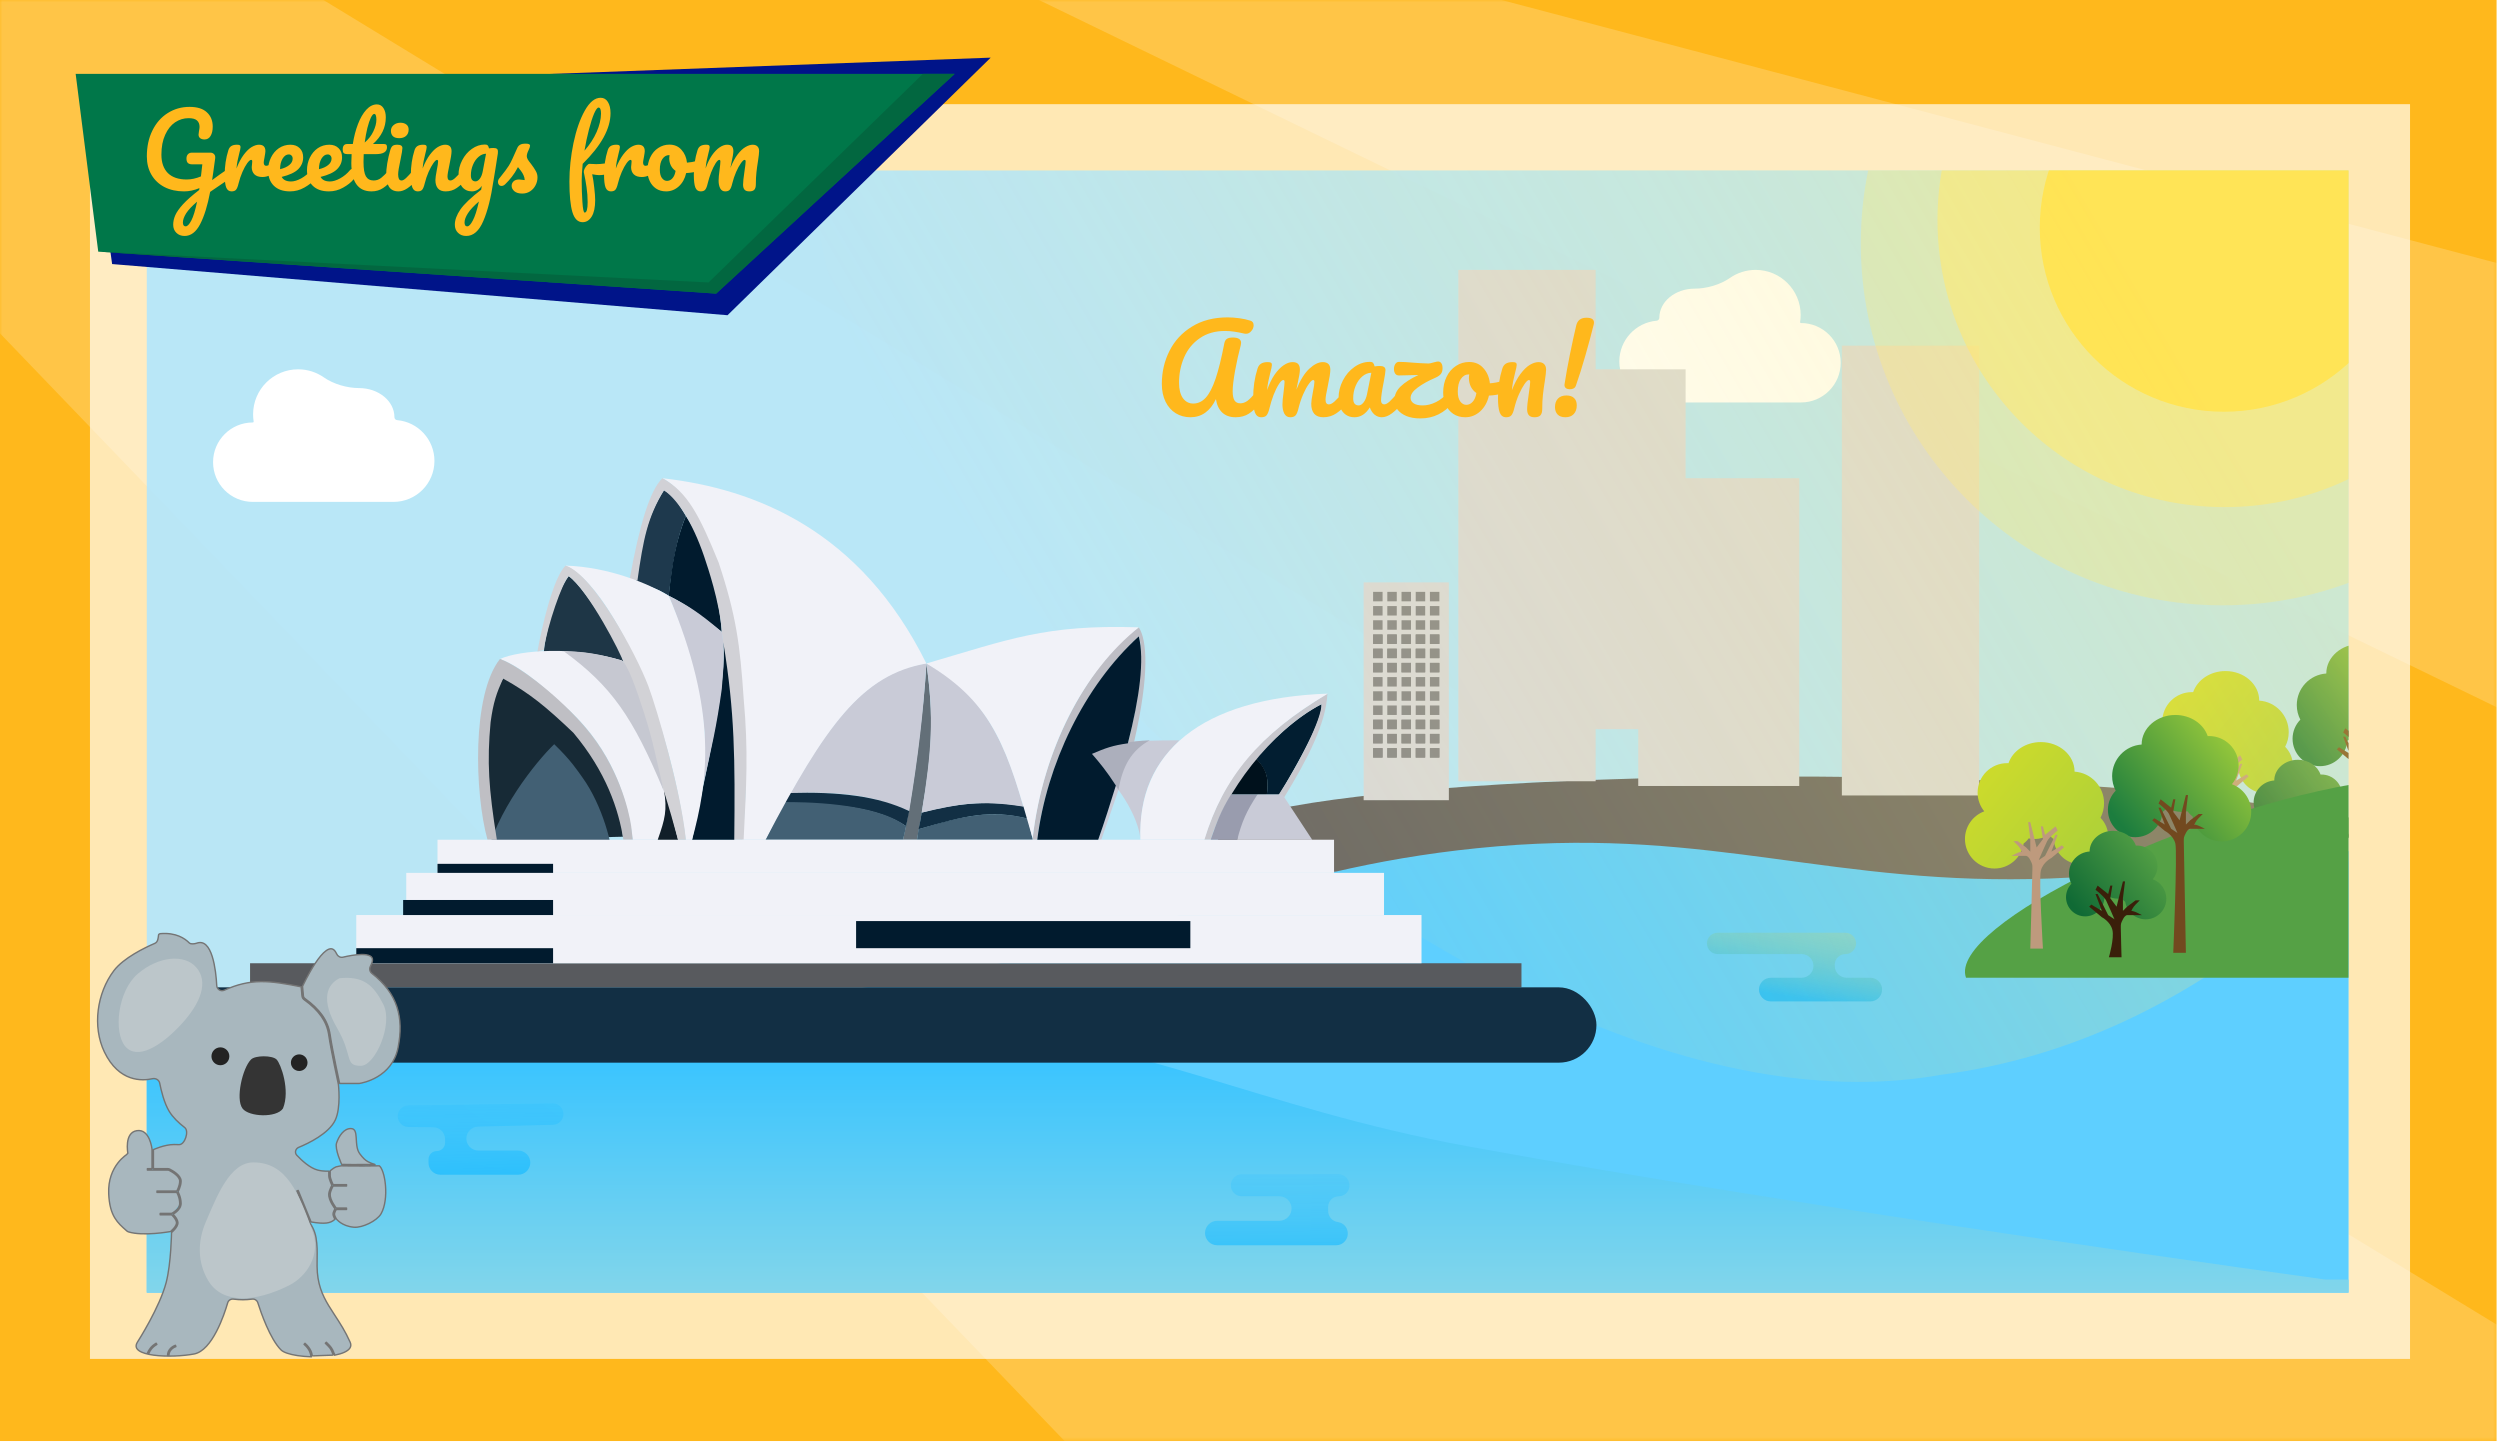 <svg width="528" height="305" viewBox="0 0 528 305" fill="none" xmlns="http://www.w3.org/2000/svg">
<path d="M0 0H527.277V304.345H0V0Z" fill="#FFB81C"/>
<mask id="mask0_17_310" style="mask-type:alpha" maskUnits="userSpaceOnUse" x="0" y="0" width="528" height="305">
<path d="M0 0H527.277V304.345H0V0Z" fill="#FFB81C"/>
</mask>
<g mask="url(#mask0_17_310)">
<path d="M-66.575 1.141L-14.076 -50.217L609.45 329.834L441.3 529.56L-66.575 1.141Z" fill="white" fill-opacity="0.19"/>
<path d="M190.025 -14.266L214.183 -27.201L828.198 135.053L734.993 250.133L190.025 -14.266Z" fill="white" fill-opacity="0.19"/>
</g>
<rect x="19" y="22" width="490" height="265" fill="white" fill-opacity="0.67"/>
<g clip-path="url(#clip0_17_310)">
<rect width="465" height="237" transform="translate(31 36)" fill="#AFE5FF" fill-opacity="0.87"/>
<path fill-rule="evenodd" clip-rule="evenodd" d="M365.708 85C361.743 85 354.616 85 350.651 85V85C345.873 85 342 81.127 342 76.349C342 71.827 345.469 68.116 349.891 67.731C350.21 67.703 350.453 67.424 350.453 67.104V67.104C350.453 63.712 353.794 60.962 357.915 60.962V60.962C360.422 60.962 363.304 60.136 365.361 58.703C366.901 57.629 368.773 57 370.792 57C376.044 57 380.302 61.258 380.302 66.509C380.302 67.02 380.261 67.522 380.184 68.011C380.166 68.124 380.254 68.226 380.368 68.226V68.226C385 68.226 388.755 71.981 388.755 76.613C388.755 81.245 385 85 380.368 85V85C376.445 85 369.631 85 365.708 85V85V85Z" fill="white"/>
<ellipse cx="376.5" cy="176.5" rx="119.5" ry="12.5" fill="#6C6965"/>
<path d="M201.518 205.391C129.889 218.504 15.868 225.244 15.868 225.244H10V301H504V178.746C504 178.746 460.877 184.498 433.048 185.538C387.371 187.244 361.746 174.902 316.216 178.746C270.269 182.625 246.804 197.101 201.518 205.391Z" fill="#5ECFFF"/>
<path fill-rule="evenodd" clip-rule="evenodd" d="M491.313 142.232L491.313 142.246C487.833 142.476 485.081 145.371 485.081 148.909C485.081 150.021 485.353 151.069 485.834 151.992C484.818 153.034 484.191 154.459 484.191 156.031C484.191 159.227 486.782 161.817 489.978 161.817C493.019 161.817 495.513 159.471 495.747 156.489C496.095 156.23 496.405 155.921 496.665 155.572C497.562 156.144 498.628 156.476 499.77 156.476C500.196 156.476 500.61 156.43 501.009 156.343C501.298 156.759 501.656 157.123 502.067 157.419C502.521 160.413 505.107 162.708 508.228 162.708C511.669 162.708 514.459 159.918 514.459 156.476C514.459 153.792 512.762 151.504 510.383 150.627C511.262 149.553 511.789 148.179 511.789 146.683C511.789 143.242 508.999 140.452 505.557 140.452C505.459 140.452 505.361 140.454 505.264 140.458C504.392 137.881 501.664 136 498.435 136C494.502 136 491.313 138.79 491.313 142.232Z" fill="url(#paint0_linear_17_310)"/>
<path d="M500.661 152.915H501.106L500.661 156.476V159.147L501.551 158.257L503.331 156.921H504.222C504.222 156.921 503.911 157.245 503.331 157.811C502.752 158.378 502.441 159.147 502.441 159.147C502.441 159.147 502.886 159.147 503.777 159.592L504.667 160.037H501.551C501.551 160.037 501.106 160.037 500.661 160.927C500.216 161.818 500.216 161.818 500.216 162.708C500.216 163.598 500.661 186.232 500.661 186.232H497.99C497.99 186.232 498.88 164.933 498.435 163.153C497.99 161.372 496.209 160.482 496.209 160.482L493.539 158.257L493.984 157.811L496.209 159.147L494.874 155.586H495.319L497.545 160.037L498.88 160.927C498.88 160.927 497.545 157.811 497.1 156.921C496.655 156.031 494.874 154.696 494.874 154.696L495.319 153.805L497.545 155.586L497.99 153.805H498.435L497.99 156.476L499.325 158.257L500.661 152.915Z" fill="#72491F"/>
<path fill-rule="evenodd" clip-rule="evenodd" d="M477.147 147.958L477.147 147.972C480.626 148.201 483.378 151.097 483.378 154.635C483.378 155.747 483.106 156.795 482.625 157.717C483.642 158.76 484.268 160.185 484.268 161.757C484.268 164.952 481.678 167.543 478.482 167.543C475.44 167.543 472.947 165.197 472.713 162.215C472.364 161.956 472.055 161.647 471.795 161.298C470.898 161.87 469.832 162.201 468.689 162.201C468.264 162.201 467.85 162.156 467.45 162.069C467.161 162.484 466.803 162.849 466.393 163.145C465.938 166.139 463.353 168.433 460.232 168.433C456.79 168.433 454 165.643 454 162.202C454 159.517 455.697 157.229 458.077 156.353C457.198 155.278 456.671 153.905 456.671 152.409C456.671 148.967 459.461 146.177 462.903 146.177C463.001 146.177 463.098 146.18 463.195 146.184C464.068 143.606 466.795 141.726 470.025 141.726C473.958 141.726 477.147 144.516 477.147 147.958Z" fill="url(#paint1_linear_17_310)"/>
<path d="M467.799 158.641H467.354L467.799 162.202V164.873L466.909 163.982L465.128 162.647H464.238C464.238 162.647 464.549 162.971 465.128 163.537C465.708 164.104 466.018 164.873 466.018 164.873C466.018 164.873 465.573 164.873 464.683 165.318L463.793 165.763H466.909C466.909 165.763 467.354 165.763 467.799 166.653C468.244 167.543 468.244 167.543 468.244 168.434C468.244 169.324 467.799 185.348 467.799 185.348H470.47C470.47 185.348 469.579 170.659 470.024 168.879C470.47 167.098 472.25 166.208 472.25 166.208L474.921 163.982L474.476 163.537L472.25 164.873L473.585 161.312H473.14L470.915 165.763L469.579 166.653C469.579 166.653 470.915 163.537 471.36 162.647C471.805 161.757 473.585 160.421 473.585 160.421L473.14 159.531L470.915 161.312L470.47 159.531H470.024L470.47 162.202L469.134 163.982L467.799 158.641Z" fill="#BE9A7D"/>
<path fill-rule="evenodd" clip-rule="evenodd" d="M480.327 164.828L480.327 164.838C477.891 164.998 475.965 167.025 475.965 169.502C475.965 170.28 476.155 171.014 476.492 171.66C475.78 172.39 475.342 173.387 475.342 174.487C475.342 176.724 477.155 178.538 479.393 178.538C481.522 178.538 483.267 176.895 483.431 174.808C483.675 174.626 483.891 174.41 484.073 174.166C484.701 174.567 485.447 174.799 486.247 174.799C486.545 174.799 486.835 174.767 487.115 174.706C487.317 174.997 487.568 175.252 487.855 175.459C488.173 177.555 489.983 179.161 492.168 179.161C494.577 179.161 496.53 177.208 496.53 174.799C496.53 172.92 495.342 171.318 493.676 170.704C494.291 169.952 494.66 168.991 494.66 167.944C494.66 165.534 492.707 163.581 490.298 163.581C490.229 163.581 490.161 163.583 490.093 163.586C489.482 161.782 487.573 160.466 485.313 160.466C482.559 160.466 480.327 162.419 480.327 164.828Z" fill="url(#paint2_linear_17_310)"/>
<path d="M487.36 171.149H487.805L487.36 174.71V177.38L488.25 176.49L490.031 175.155H490.921C490.921 175.155 490.61 175.478 490.031 176.045C489.451 176.611 489.14 177.38 489.14 177.38C489.14 177.38 489.585 177.38 490.476 177.825L491.366 178.271H488.25C488.25 178.271 487.805 178.271 487.36 179.161C486.915 180.051 486.915 180.051 486.915 180.941C486.915 181.832 487.069 187.173 487.069 187.173H484.398C484.398 187.173 485.579 183.167 485.134 181.386C484.689 179.606 482.909 178.716 482.909 178.716L480.238 176.49L480.683 176.045L482.909 177.38L481.573 173.819H482.018L484.244 178.271L485.579 179.161C485.579 179.161 484.244 176.045 483.799 175.155C483.354 174.264 481.573 172.929 481.573 172.929L482.018 172.039L484.244 173.819L484.689 172.039H485.134L484.689 174.71L486.024 176.49L487.36 171.149Z" fill="#3A1F0A"/>
<path d="M310.198 242.145C381.827 255.257 491.132 270.244 491.132 270.244H497V346H3V223.746C3 223.746 46.671 222.707 74.5 223.746C120.176 225.452 149.97 211.656 195.5 215.5C241.447 219.379 264.912 233.855 310.198 242.145Z" fill="url(#paint3_linear_17_310)"/>
<rect x="288" y="123" width="18" height="46" fill="#D9D9D9"/>
<rect x="308" y="57" width="29" height="108" fill="#D9D9D9"/>
<rect x="333" y="78" width="23" height="76" fill="#D9D9D9"/>
<rect x="346" y="101" width="34" height="65" fill="#D9D9D9"/>
<rect x="389" y="73" width="29" height="95" fill="#D9D9D9"/>
<rect x="290" y="125" width="2" height="2" fill="#8B8B8B"/>
<rect x="293" y="125" width="2" height="2" fill="#8B8B8B"/>
<rect x="296" y="125" width="2" height="2" fill="#8B8B8B"/>
<rect x="299" y="125" width="2" height="2" fill="#8B8B8B"/>
<rect x="302" y="125" width="2" height="2" fill="#8B8B8B"/>
<rect x="290" y="128" width="2" height="2" fill="#8B8B8B"/>
<rect x="293" y="128" width="2" height="2" fill="#8B8B8B"/>
<rect x="296" y="128" width="2" height="2" fill="#8B8B8B"/>
<rect x="299" y="128" width="2" height="2" fill="#8B8B8B"/>
<rect x="302" y="128" width="2" height="2" fill="#8B8B8B"/>
<rect x="290" y="131" width="2" height="2" fill="#8B8B8B"/>
<rect x="293" y="131" width="2" height="2" fill="#8B8B8B"/>
<rect x="296" y="131" width="2" height="2" fill="#8B8B8B"/>
<rect x="299" y="131" width="2" height="2" fill="#8B8B8B"/>
<rect x="302" y="131" width="2" height="2" fill="#8B8B8B"/>
<rect x="290" y="134" width="2" height="2" fill="#8B8B8B"/>
<rect x="293" y="134" width="2" height="2" fill="#8B8B8B"/>
<rect x="296" y="134" width="2" height="2" fill="#8B8B8B"/>
<rect x="299" y="134" width="2" height="2" fill="#8B8B8B"/>
<rect x="302" y="134" width="2" height="2" fill="#8B8B8B"/>
<rect x="290" y="137" width="2" height="2" fill="#8B8B8B"/>
<rect x="293" y="137" width="2" height="2" fill="#8B8B8B"/>
<rect x="296" y="137" width="2" height="2" fill="#8B8B8B"/>
<rect x="299" y="137" width="2" height="2" fill="#8B8B8B"/>
<rect x="302" y="137" width="2" height="2" fill="#8B8B8B"/>
<rect x="290" y="140" width="2" height="2" fill="#8B8B8B"/>
<rect x="293" y="140" width="2" height="2" fill="#8B8B8B"/>
<rect x="296" y="140" width="2" height="2" fill="#8B8B8B"/>
<rect x="299" y="140" width="2" height="2" fill="#8B8B8B"/>
<rect x="302" y="140" width="2" height="2" fill="#8B8B8B"/>
<rect x="290" y="134" width="2" height="2" fill="#8B8B8B"/>
<rect x="293" y="134" width="2" height="2" fill="#8B8B8B"/>
<rect x="296" y="134" width="2" height="2" fill="#8B8B8B"/>
<rect x="299" y="134" width="2" height="2" fill="#8B8B8B"/>
<rect x="302" y="134" width="2" height="2" fill="#8B8B8B"/>
<rect x="290" y="137" width="2" height="2" fill="#8B8B8B"/>
<rect x="293" y="137" width="2" height="2" fill="#8B8B8B"/>
<rect x="296" y="137" width="2" height="2" fill="#8B8B8B"/>
<rect x="299" y="137" width="2" height="2" fill="#8B8B8B"/>
<rect x="302" y="137" width="2" height="2" fill="#8B8B8B"/>
<rect x="290" y="140" width="2" height="2" fill="#8B8B8B"/>
<rect x="293" y="140" width="2" height="2" fill="#8B8B8B"/>
<rect x="296" y="140" width="2" height="2" fill="#8B8B8B"/>
<rect x="299" y="140" width="2" height="2" fill="#8B8B8B"/>
<rect x="302" y="140" width="2" height="2" fill="#8B8B8B"/>
<rect x="290" y="143" width="2" height="2" fill="#8B8B8B"/>
<rect x="293" y="143" width="2" height="2" fill="#8B8B8B"/>
<rect x="296" y="143" width="2" height="2" fill="#8B8B8B"/>
<rect x="299" y="143" width="2" height="2" fill="#8B8B8B"/>
<rect x="302" y="143" width="2" height="2" fill="#8B8B8B"/>
<rect x="290" y="146" width="2" height="2" fill="#8B8B8B"/>
<rect x="293" y="146" width="2" height="2" fill="#8B8B8B"/>
<rect x="296" y="146" width="2" height="2" fill="#8B8B8B"/>
<rect x="299" y="146" width="2" height="2" fill="#8B8B8B"/>
<rect x="302" y="146" width="2" height="2" fill="#8B8B8B"/>
<rect x="290" y="149" width="2" height="2" fill="#8B8B8B"/>
<rect x="293" y="149" width="2" height="2" fill="#8B8B8B"/>
<rect x="296" y="149" width="2" height="2" fill="#8B8B8B"/>
<rect x="299" y="149" width="2" height="2" fill="#8B8B8B"/>
<rect x="302" y="149" width="2" height="2" fill="#8B8B8B"/>
<rect x="290" y="152" width="2" height="2" fill="#8B8B8B"/>
<rect x="293" y="152" width="2" height="2" fill="#8B8B8B"/>
<rect x="296" y="152" width="2" height="2" fill="#8B8B8B"/>
<rect x="299" y="152" width="2" height="2" fill="#8B8B8B"/>
<rect x="302" y="152" width="2" height="2" fill="#8B8B8B"/>
<rect x="290" y="155" width="2" height="2" fill="#8B8B8B"/>
<rect x="293" y="155" width="2" height="2" fill="#8B8B8B"/>
<rect x="296" y="155" width="2" height="2" fill="#8B8B8B"/>
<rect x="299" y="155" width="2" height="2" fill="#8B8B8B"/>
<rect x="302" y="155" width="2" height="2" fill="#8B8B8B"/>
<rect x="290" y="158" width="2" height="2" fill="#8B8B8B"/>
<rect x="293" y="158" width="2" height="2" fill="#8B8B8B"/>
<rect x="296" y="158" width="2" height="2" fill="#8B8B8B"/>
<rect x="299" y="158" width="2" height="2" fill="#8B8B8B"/>
<rect x="302" y="158" width="2" height="2" fill="#8B8B8B"/>
<rect x="290" y="152" width="2" height="2" fill="#8B8B8B"/>
<rect x="293" y="152" width="2" height="2" fill="#8B8B8B"/>
<rect x="296" y="152" width="2" height="2" fill="#8B8B8B"/>
<rect x="299" y="152" width="2" height="2" fill="#8B8B8B"/>
<rect x="302" y="152" width="2" height="2" fill="#8B8B8B"/>
<rect x="290" y="155" width="2" height="2" fill="#8B8B8B"/>
<rect x="293" y="155" width="2" height="2" fill="#8B8B8B"/>
<rect x="296" y="155" width="2" height="2" fill="#8B8B8B"/>
<rect x="299" y="155" width="2" height="2" fill="#8B8B8B"/>
<rect x="302" y="155" width="2" height="2" fill="#8B8B8B"/>
<rect x="290" y="158" width="2" height="2" fill="#8B8B8B"/>
<rect x="293" y="158" width="2" height="2" fill="#8B8B8B"/>
<rect x="296" y="158" width="2" height="2" fill="#8B8B8B"/>
<rect x="299" y="158" width="2" height="2" fill="#8B8B8B"/>
<rect x="302" y="158" width="2" height="2" fill="#8B8B8B"/>
<path d="M389.75 197H362.75C361.507 197 360.5 198.007 360.5 199.25C360.5 200.493 361.507 201.5 362.75 201.5H380.5C381.881 201.5 383 202.619 383 204C383 205.381 381.881 206.5 380.5 206.5H374C372.619 206.5 371.5 207.619 371.5 209C371.5 210.381 372.619 211.5 374 211.5H395C396.381 211.5 397.5 210.381 397.5 209C397.5 207.619 396.381 206.5 395 206.5H390C388.619 206.5 387.5 205.381 387.5 204V203.75C387.5 202.507 388.507 201.5 389.75 201.5C390.993 201.5 392 200.493 392 199.25C392 198.007 390.993 197 389.75 197Z" fill="url(#paint4_linear_17_310)"/>
<path d="M282.672 248H262.272C260.987 248 259.944 249.042 259.944 250.328C259.944 251.613 260.987 252.655 262.272 252.655H270.192C271.62 252.655 272.778 253.813 272.778 255.241C272.778 256.67 271.62 257.828 270.192 257.828H257.086C255.658 257.828 254.5 258.985 254.5 260.414C254.5 261.842 255.658 263 257.086 263H282.193C283.68 263 284.828 261.691 284.635 260.217L284.627 260.16C284.487 259.089 283.645 258.246 282.574 258.103C281.387 257.946 280.5 256.933 280.5 255.736V255.5V254.905C280.5 253.663 281.507 252.655 282.75 252.655C283.993 252.655 285 251.648 285 250.405V250.328C285 249.042 283.958 248 282.672 248Z" fill="url(#paint5_linear_17_310)"/>
<path d="M116.707 233.033L86.245 233.468C85 233.486 84 234.5 84 235.745C84 236.994 85.006 238.01 86.255 238.023L91.513 238.075C92.89 238.089 94 239.21 94 240.588V241.35C94 242.316 93.216 243.1 92.25 243.1C91.284 243.1 90.5 243.884 90.5 244.85V245.6C90.5 246.981 91.619 248.1 93 248.1H109.45C110.858 248.1 112 246.958 112 245.55C112 244.142 110.858 243 109.45 243H101.03C99.633 243 98.5 241.867 98.5 240.47C98.5 239.096 99.596 237.973 100.969 237.94L116.794 237.554C118.021 237.524 119 236.521 119 235.294C119 234.032 117.968 233.015 116.707 233.033Z" fill="url(#paint6_linear_17_310)"/>
<ellipse cx="469.423" cy="51.423" rx="76.422" ry="76.424" fill="#FFE974" fill-opacity="0.33"/>
<ellipse cx="469.853" cy="46.451" rx="60.653" ry="60.651" fill="#FFE974" fill-opacity="0.6"/>
<ellipse cx="469.68" cy="48.08" rx="38.88" ry="38.88" fill="#FFE249"/>
<path d="M570.5 -4C578.984 61.45 519.78 212.757 409.966 226.991C315 244 181.311 112.997 172.827 47.546C164.343 -17.904 246.488 -82.501 356.302 -96.736C466.117 -110.97 562.016 -69.451 570.5 -4Z" fill="url(#paint7_linear_17_310)" fill-opacity="0.29"/>
<path d="M500.721 165C462.425 170.694 411.221 195.5 415.221 206.5H504.721L500.721 165Z" fill="#55A145"/>
<path fill-rule="evenodd" clip-rule="evenodd" d="M452.313 157.232L452.313 157.246C448.833 157.476 446.081 160.371 446.081 163.909C446.081 165.021 446.353 166.069 446.834 166.992C445.818 168.034 445.191 169.459 445.191 171.031C445.191 174.227 447.782 176.817 450.978 176.817C454.019 176.817 456.513 174.471 456.747 171.489C457.095 171.23 457.405 170.921 457.665 170.572C458.562 171.144 459.628 171.476 460.77 171.476C461.196 171.476 461.61 171.43 462.009 171.343C462.298 171.759 462.656 172.123 463.067 172.419C463.521 175.413 466.107 177.708 469.228 177.708C472.669 177.708 475.459 174.918 475.459 171.476C475.459 168.792 473.762 166.504 471.383 165.627C472.262 164.553 472.789 163.179 472.789 161.683C472.789 158.242 469.999 155.452 466.557 155.452C466.459 155.452 466.361 155.454 466.264 155.458C465.392 152.881 462.664 151 459.435 151C455.502 151 452.313 153.79 452.313 157.232Z" fill="url(#paint8_linear_17_310)"/>
<path d="M461.661 167.915H462.106L461.661 171.476V174.147L462.551 173.257L464.331 171.921H465.222C465.222 171.921 464.911 172.245 464.331 172.811C463.752 173.378 463.441 174.147 463.441 174.147C463.441 174.147 463.886 174.147 464.777 174.592L465.667 175.037H462.551C462.551 175.037 462.106 175.037 461.661 175.927C461.216 176.818 461.216 176.818 461.216 177.708C461.216 178.598 461.661 201.232 461.661 201.232H458.99C458.99 201.232 459.88 179.933 459.435 178.153C458.99 176.372 457.209 175.482 457.209 175.482L454.539 173.257L454.984 172.811L457.209 174.147L455.874 170.586H456.319L458.545 175.037L459.88 175.927C459.88 175.927 458.545 172.811 458.1 171.921C457.655 171.031 455.874 169.696 455.874 169.696L456.319 168.805L458.545 170.586L458.99 168.805H459.435L458.99 171.476L460.325 173.257L461.661 167.915Z" fill="#72491F"/>
<path fill-rule="evenodd" clip-rule="evenodd" d="M438.147 162.958L438.147 162.972C441.626 163.201 444.378 166.097 444.378 169.635C444.378 170.747 444.106 171.795 443.625 172.717C444.642 173.76 445.268 175.185 445.268 176.757C445.268 179.952 442.678 182.543 439.482 182.543C436.44 182.543 433.947 180.197 433.713 177.215C433.364 176.956 433.055 176.647 432.795 176.298C431.898 176.87 430.832 177.201 429.689 177.201C429.264 177.201 428.85 177.156 428.45 177.069C428.161 177.484 427.803 177.849 427.393 178.145C426.938 181.139 424.353 183.433 421.232 183.433C417.79 183.433 415 180.643 415 177.202C415 174.517 416.697 172.229 419.077 171.353C418.198 170.278 417.671 168.905 417.671 167.409C417.671 163.967 420.461 161.177 423.903 161.177C424.001 161.177 424.098 161.18 424.195 161.184C425.068 158.606 427.795 156.726 431.025 156.726C434.958 156.726 438.147 159.516 438.147 162.958Z" fill="url(#paint9_linear_17_310)"/>
<path d="M428.799 173.641H428.354L428.799 177.202V179.873L427.909 178.982L426.128 177.647H425.238C425.238 177.647 425.549 177.971 426.128 178.537C426.708 179.104 427.018 179.873 427.018 179.873C427.018 179.873 426.573 179.873 425.683 180.318L424.793 180.763H427.909C427.909 180.763 428.354 180.763 428.799 181.653C429.244 182.543 429.244 182.543 429.244 183.434C429.244 184.324 428.799 200.348 428.799 200.348H431.47C431.47 200.348 430.579 185.659 431.024 183.879C431.47 182.098 433.25 181.208 433.25 181.208L435.921 178.982L435.476 178.537L433.25 179.873L434.585 176.312H434.14L431.915 180.763L430.579 181.653C430.579 181.653 431.915 178.537 432.36 177.647C432.805 176.757 434.585 175.421 434.585 175.421L434.14 174.531L431.915 176.312L431.47 174.531H431.024L431.47 177.202L430.134 178.982L428.799 173.641Z" fill="#BE9A7D"/>
<path fill-rule="evenodd" clip-rule="evenodd" d="M441.327 179.828L441.327 179.838C438.891 179.998 436.965 182.025 436.965 184.502C436.965 185.28 437.155 186.014 437.492 186.66C436.78 187.39 436.342 188.387 436.342 189.487C436.342 191.724 438.155 193.538 440.393 193.538C442.522 193.538 444.267 191.895 444.431 189.808C444.675 189.626 444.891 189.41 445.073 189.166C445.701 189.567 446.447 189.799 447.247 189.799C447.545 189.799 447.835 189.767 448.115 189.706C448.317 189.997 448.568 190.252 448.855 190.459C449.173 192.555 450.983 194.161 453.168 194.161C455.577 194.161 457.53 192.208 457.53 189.799C457.53 187.92 456.342 186.318 454.676 185.704C455.291 184.952 455.66 183.991 455.66 182.944C455.66 180.534 453.707 178.581 451.298 178.581C451.229 178.581 451.161 178.583 451.093 178.586C450.482 176.782 448.573 175.466 446.313 175.466C443.559 175.466 441.327 177.419 441.327 179.828Z" fill="url(#paint10_linear_17_310)"/>
<path d="M448.36 186.149H448.805L448.36 189.71V192.38L449.25 191.49L451.031 190.155H451.921C451.921 190.155 451.61 190.478 451.031 191.045C450.451 191.611 450.14 192.38 450.14 192.38C450.14 192.38 450.585 192.38 451.476 192.825L452.366 193.271H449.25C449.25 193.271 448.805 193.271 448.36 194.161C447.915 195.051 447.915 195.051 447.915 195.941C447.915 196.832 448.069 202.173 448.069 202.173H445.398C445.398 202.173 446.579 198.167 446.134 196.386C445.689 194.606 443.909 193.716 443.909 193.716L441.238 191.49L441.683 191.045L443.909 192.38L442.573 188.819H443.018L445.244 193.271L446.579 194.161C446.579 194.161 445.244 191.045 444.799 190.155C444.354 189.264 442.573 187.929 442.573 187.929L443.018 187.039L445.244 188.819L445.689 187.039H446.134L445.689 189.71L447.024 191.49L448.36 186.149Z" fill="#3A1F0A"/>
<path d="M270.204 167.808H267.565C267.893 164.814 267.816 162.959 265.255 160.172C270.095 154.737 275.152 150.629 279.11 148.72C279.44 151.265 275.816 158.393 270.204 167.808Z" fill="#021E31"/>
<path d="M267.564 167.808H259.846C261.416 165.108 262.263 163.52 265.255 160.172C267.894 162.717 267.894 164.944 267.564 167.808Z" fill="#00111C"/>
<path d="M255.689 177.351H254.292C258.658 163.672 265.346 155.636 280.353 146.492C280.023 152.855 276.201 160.254 271.193 168.444L269.874 168.125C274.492 161.127 279.11 151.901 279.11 148.719C268.224 154.446 258.658 167.536 255.689 177.351Z" fill="#C8C8CE"/>
<path d="M193.672 177.351H190.703C192.682 169.398 195.321 148.083 195.651 140.13C197.63 154.128 196.482 161.529 193.672 177.351Z" fill="#636F78"/>
<path d="M194.002 175.125L193.672 177.352H218.124L217.093 172.898C209.833 171.098 204.28 171.978 194.002 175.125Z" fill="#426074"/>
<path d="M194.661 171.625C194.444 173.011 194.291 173.777 194.001 175.125C203.898 172.261 209.133 170.954 217.093 172.898L216.433 170.353C209.506 169.08 202.908 169.398 194.661 171.625Z" fill="#122F44"/>
<path d="M216.104 170.353C207.134 168.935 202.534 169.745 194.662 171.625C196.727 158.847 197.307 151.296 195.651 140.13C204.888 144.902 211.485 152.855 216.104 170.353Z" fill="#C9CBD7"/>
<path d="M192.022 171.307C184.168 168.012 178.489 167.163 166.951 167.489C176.188 150.947 184.105 141.721 195.651 140.13C194.991 150.628 194.002 159.218 192.022 171.307Z" fill="#C9CBD7"/>
<path d="M166.621 167.489L165.632 169.716C177.507 169.716 185.425 170.671 191.362 174.488L192.022 171.307C185.425 168.126 177.178 167.171 166.621 167.489Z" fill="#122F44"/>
<path d="M190.703 177.351H161.673L165.632 169.398H165.632C169.261 169.398 184.765 169.398 191.362 174.488L191.033 176.079L190.703 177.351Z" fill="#426074"/>
<path d="M219.072 177.352H218.083C220.062 157.309 230.948 139.176 240.515 132.495C242.247 135.149 242.824 142.357 239.525 156.673C239.115 156.753 239.072 156.719 238.205 156.991C240.185 149.674 241.834 137.585 240.515 134.404C226.33 147.765 220.386 165.899 219.072 177.352Z" fill="#BEBEC5"/>
<path d="M240.514 132.495C220.722 131.858 213.134 135.04 195.651 140.13C210.166 148.719 212.805 158.582 218.083 177.033C220.392 157.945 228.969 141.721 240.514 132.495Z" fill="#F1F2F8"/>
<path d="M195.651 140.13C182.023 142.514 174.415 153.127 161.674 177.352H159.364H156.725C160.354 145.22 151.447 106.726 139.902 101C159.694 103.227 181.796 112.135 195.651 140.13Z" fill="#F1F2F8"/>
<path d="M141.221 125.814C138.824 124.273 137.085 123.841 134.293 122.951C135.56 113.93 136.932 108.635 140.231 103.545C142.54 104.817 143.449 106.673 144.85 108.953C142.87 114.043 142.211 117.861 141.221 125.814Z" fill="#1E394D"/>
<path d="M144.85 108.953C148.808 114.679 151.777 124.86 152.437 133.449C148.148 130.268 145.815 128.126 141.221 125.814C142.032 118.405 142.695 114.534 144.85 108.953Z" fill="#011B2E"/>
<path d="M114.837 137.822C114.835 137.849 114.833 137.876 114.83 137.903C114.803 137.877 114.804 137.849 114.837 137.822C115.186 133.664 117.159 125.787 120.109 121.678C123.737 124.223 131.324 136.949 131.654 139.812C130.555 139.282 127.3 138.412 121.758 137.903C116.905 137.457 115.07 137.63 114.837 137.822Z" fill="#1E3646"/>
<rect x="52.813" y="203.438" width="268.522" height="5.09" fill="#585A5E"/>
<path d="M106.502 142.993C101.224 149.674 102.515 168.55 104.934 177.351L131.573 176.715L131.243 173.534C130.803 170.459 128.472 162.59 122.666 155.718C116.86 148.847 109.471 144.266 106.502 142.993Z" fill="#172A36"/>
<g filter="url(#filter0_i_17_310)">
<path d="M104.934 177.669C107.046 167.489 115.6 156.885 119.449 153.173C123.078 156.672 124.397 158.808 125.387 160.172C129.675 166.08 131.984 175.124 131.655 177.669L104.934 177.669Z" fill="#426074"/>
</g>
<path d="M131.325 139.493C121.296 136.439 109.882 137.267 105.594 139.175C110.872 141.084 116.48 146.74 118.789 148.719C127.696 156.355 132.314 166.217 133.634 177.351H143.2C141.001 166.747 135.547 143.82 131.325 139.493Z" fill="#F1F2F8"/>
<path d="M132.974 122.315L134.623 122.633C135.868 113.863 136.741 109.31 140.231 103.545C143.53 105.772 146.829 111.498 149.138 118.815C149.138 118.815 152.107 127.405 152.437 133.449C152.767 136.313 155.736 156.991 154.746 177.352H157.055C157.62 165.676 158.086 158.844 157.055 147.447C156.3 136.311 155.52 130.066 151.777 118.815C147.685 108.79 145.231 103.947 139.901 101C137.262 103.545 135.099 110.733 132.974 122.315Z" fill="#D1D1D6"/>
<path d="M105.594 139.175C99.632 146.683 100.222 167.46 102.955 177.351H104.934C103.195 166.461 102.837 160.955 103.615 152.537C104.193 148.273 104.871 146.398 106.254 143.311C111.943 146.478 115.192 149.151 121.098 154.764C128.026 163.035 130.665 170.989 131.655 177.351H133.634L133.304 174.488C132.807 171.032 130.539 161.763 123.738 153.755C118.38 147.447 109.999 140.766 105.594 139.175Z" fill="#BFBFC4"/>
<path d="M232.597 177.351H231.938C233.587 172.897 234.247 170.034 235.566 165.899C233.917 163.035 232.927 161.763 230.618 159.218C236.886 156.673 238.865 156.355 249.091 156.355C242.164 163.035 240.844 169.398 240.844 177.033C240.185 171.943 236.226 166.853 236.226 166.853L232.597 177.351Z" fill="#C9CBD7"/>
<path d="M254.37 177.351H240.845C240.185 158.9 253.71 147.447 280.43 146.492C265.893 155.082 258.328 164.308 254.37 177.351Z" fill="#F1F2F8"/>
<path d="M277.132 177.351H261.297C261.297 174.806 263.277 170.67 265.586 167.807H270.864L277.132 177.351Z" fill="#C9CBD7"/>
<path d="M242.824 156.355C238.916 156.483 233.917 157.309 229.958 159.218C232.268 161.763 234.247 163.672 236.226 166.853C237.061 161.783 238.998 158.443 242.824 156.355Z" fill="#ACAFBC"/>
<rect x="35" y="208.529" width="302.169" height="15.907" rx="7.953" fill="#122F44"/>
<rect x="75.245" y="193.258" width="224.978" height="10.18" fill="#F1F2F8"/>
<rect x="85.801" y="184.351" width="206.504" height="8.908" fill="#F1F2F8"/>
<rect x="92.399" y="177.351" width="189.351" height="6.999" fill="#F1F2F8"/>
<path d="M140.231 166.853C141.634 170.694 142.013 172.519 143.2 177.352H138.912C140.472 172.929 140.927 171.133 140.231 166.853Z" fill="#111F29"/>
<path d="M155.076 177.351H146.169C150.128 158.263 153.475 143.733 152.767 135.676C155.201 150.56 155.252 160.282 155.076 177.351Z" fill="#011B2E"/>
<path d="M141.221 125.814C145.28 127.863 147.689 129.404 152.437 133.449C153.15 137.647 152.824 140.533 152.437 145.538C151.345 153.501 150.274 157.96 148.478 165.899L148.808 154.764C148.11 147.909 147.202 144.226 145.509 138.221C143.741 132.78 143.063 130.1 141.221 125.814Z" fill="#C9CBD7"/>
<path d="M146.169 177.351H144.85C141.221 149.674 128.686 123.587 119.449 119.451C128.686 119.769 136.933 123.269 141.221 125.814C151.777 150.628 149.468 165.262 146.169 177.351Z" fill="#F1F2F8"/>
<path d="M231.938 177.352H219.073C221.052 161.445 228.969 144.902 240.515 134.404C241.729 139.284 240.7 147.279 238.206 156.991C234.934 157.451 233.551 157.975 230.618 159.218C232.268 161.127 233.67 162.805 235.671 165.899L235.628 166.039C234.527 169.584 233.288 173.576 231.938 177.352Z" fill="#011B2E"/>
<path d="M113.511 137.585L114.831 137.267C115.6 132.071 118.789 122.951 120.109 121.678C124.397 124.86 131.242 138.221 131.654 139.812C132.314 142.357 139.901 164.944 143.2 177.351H144.85C143.86 167.171 138.692 149.568 136.932 144.902C134.403 138.221 125.387 121.36 119.449 119.451C116.81 121.996 114.391 132.601 113.511 137.585Z" fill="#D2D2D6"/>
<path d="M119.119 137.585C121.758 137.585 124.727 137.585 131.325 139.494C132.644 140.448 134.392 145.52 135.943 150.31C137.922 156.423 138.582 160.213 140.231 167.171C133.622 151.288 129.078 144.875 119.119 137.585Z" fill="#C6C8D1"/>
<path d="M261.297 177.351H255.689C256.951 173.773 257.741 171.444 259.978 167.807H265.586C263.222 171.329 262.262 173.664 261.297 177.351Z" fill="#999CAE"/>
<rect x="92.399" y="182.442" width="24.411" height="1.909" fill="#011B2E"/>
<rect x="85.142" y="190.077" width="31.668" height="3.181" fill="#011B2E"/>
<rect x="75.245" y="200.257" width="41.565" height="3.181" fill="#011B2E"/>
<rect x="180.807" y="194.531" width="70.594" height="5.726" fill="#011B2E"/>
<path fill-rule="evenodd" clip-rule="evenodd" d="M68.047 106C72.012 106 79.139 106 83.104 106V106C87.882 106 91.755 102.127 91.755 97.349C91.755 92.827 88.286 89.116 83.864 88.731C83.545 88.703 83.302 88.424 83.302 88.104V88.104C83.302 84.712 79.961 81.962 75.84 81.962V81.962C73.332 81.962 70.451 81.136 68.394 79.703C66.854 78.629 64.982 78 62.962 78C57.711 78 53.453 82.257 53.453 87.509C53.453 88.02 53.493 88.522 53.571 89.011C53.589 89.124 53.501 89.226 53.387 89.226V89.226C48.755 89.226 45 92.981 45 97.613C45 102.245 48.755 106 53.387 106V106C57.31 106 64.124 106 68.047 106V106V106Z" fill="white"/>
</g>
<path d="M18.641 19.226L209.237 12.174L153.654 66.576L23.679 55.77L18.641 19.226Z" fill="#001489"/>
<path d="M15.978 15.598H201.628L151.223 62.01L20.749 53.15L15.978 15.598Z" fill="#007749"/>
<path d="M149.643 59.656L194.921 15.598H201.629L151.272 62.01L20.924 53.15L149.643 59.656Z" fill="#026740"/>
<path d="M48.338 35.691C48.519 35.691 48.659 35.782 48.756 35.963C48.868 36.13 48.924 36.347 48.924 36.612C48.924 36.932 48.875 37.184 48.777 37.365C48.679 37.546 48.526 37.707 48.317 37.846C47.494 38.39 46.183 39.283 44.383 40.524C43.839 43.412 43.135 45.686 42.27 47.346C41.405 49.005 40.31 49.836 38.985 49.836C38.273 49.836 37.695 49.612 37.248 49.166C36.802 48.733 36.579 48.162 36.579 47.45C36.579 46.795 36.725 46.132 37.018 45.462C37.311 44.793 37.855 44.019 38.65 43.14C39.459 42.261 40.596 41.257 42.061 40.127L42.123 39.729C41.021 40.19 39.94 40.42 38.88 40.42C37.318 40.42 35.944 40.12 34.758 39.52C33.573 38.906 32.652 38.041 31.996 36.925C31.341 35.81 31.013 34.512 31.013 33.034C31.013 30.969 31.404 29.149 32.185 27.573C32.966 25.982 34.04 24.755 35.407 23.89C36.788 23.011 38.329 22.572 40.031 22.572C41.663 22.572 42.884 22.956 43.693 23.723C44.516 24.476 44.927 25.48 44.927 26.736C44.927 27.559 44.774 28.221 44.467 28.724C44.174 29.212 43.748 29.456 43.191 29.456C42.814 29.456 42.507 29.365 42.27 29.184C42.047 29.002 41.935 28.751 41.935 28.43C41.935 28.291 41.963 28.054 42.019 27.719C42.102 27.328 42.144 27.022 42.144 26.799C42.144 26.213 41.963 25.759 41.6 25.438C41.252 25.118 40.659 24.957 39.822 24.957C38.803 24.957 37.855 25.25 36.976 25.836C36.111 26.422 35.414 27.301 34.884 28.472C34.354 29.63 34.089 31.025 34.089 32.657C34.089 34.331 34.542 35.628 35.449 36.549C36.369 37.456 37.695 37.909 39.424 37.909C40.387 37.909 41.391 37.693 42.437 37.26L42.73 34.708H40.596C40.205 34.708 39.906 34.617 39.696 34.436C39.487 34.24 39.382 33.926 39.382 33.494C39.382 33.103 39.487 32.797 39.696 32.573C39.906 32.35 40.184 32.239 40.533 32.239H44.446C44.753 32.239 45.004 32.343 45.199 32.553C45.408 32.748 45.492 33.034 45.45 33.41C45.408 33.857 45.269 34.868 45.032 36.444L44.802 38.035C45.918 37.198 46.936 36.472 47.856 35.858C48.038 35.747 48.198 35.691 48.338 35.691ZM39.215 47.806C39.578 47.806 39.975 47.394 40.408 46.571C40.84 45.748 41.245 44.423 41.621 42.596C40.561 43.503 39.794 44.319 39.32 45.044C38.859 45.783 38.629 46.432 38.629 46.99C38.629 47.534 38.825 47.806 39.215 47.806ZM48.899 40.42C48.369 40.42 47.992 40.141 47.769 39.583C47.559 39.025 47.455 38.132 47.455 36.905C47.455 35.091 47.713 33.368 48.229 31.736C48.355 31.332 48.557 31.039 48.836 30.858C49.129 30.662 49.533 30.565 50.049 30.565C50.328 30.565 50.524 30.6 50.635 30.669C50.747 30.739 50.803 30.872 50.803 31.067C50.803 31.29 50.698 31.792 50.489 32.573C50.349 33.131 50.238 33.62 50.154 34.038C50.07 34.456 50.001 34.973 49.945 35.586C50.405 34.387 50.921 33.41 51.493 32.657C52.065 31.904 52.623 31.367 53.167 31.046C53.725 30.725 54.234 30.565 54.694 30.565C55.601 30.565 56.054 31.018 56.054 31.925C56.054 32.106 55.992 32.545 55.866 33.243C55.755 33.801 55.699 34.15 55.699 34.289C55.699 34.777 55.873 35.022 56.222 35.022C56.612 35.022 57.115 34.715 57.728 34.101C57.91 33.919 58.098 33.829 58.293 33.829C58.475 33.829 58.614 33.913 58.712 34.08C58.823 34.233 58.879 34.443 58.879 34.708C58.879 35.224 58.74 35.628 58.461 35.921C58.07 36.326 57.61 36.675 57.08 36.967C56.564 37.246 56.013 37.386 55.427 37.386C54.688 37.386 54.123 37.198 53.732 36.821C53.355 36.444 53.167 35.935 53.167 35.294C53.167 35.084 53.188 34.875 53.23 34.666C53.258 34.387 53.272 34.199 53.272 34.101C53.272 33.878 53.195 33.766 53.041 33.766C52.832 33.766 52.553 34.003 52.205 34.477C51.87 34.938 51.535 35.552 51.2 36.319C50.865 37.086 50.593 37.895 50.384 38.746C50.231 39.401 50.049 39.848 49.84 40.085C49.645 40.308 49.331 40.42 48.899 40.42ZM66.267 35.649C66.448 35.649 66.588 35.733 66.685 35.9C66.797 36.068 66.853 36.298 66.853 36.591C66.853 37.149 66.72 37.581 66.455 37.888C65.939 38.516 65.207 39.095 64.258 39.625C63.324 40.155 62.319 40.42 61.245 40.42C59.781 40.42 58.644 40.022 57.835 39.227C57.026 38.432 56.621 37.344 56.621 35.963C56.621 35.001 56.823 34.108 57.228 33.285C57.632 32.448 58.19 31.785 58.902 31.297C59.627 30.809 60.443 30.565 61.35 30.565C62.159 30.565 62.807 30.809 63.296 31.297C63.784 31.771 64.028 32.42 64.028 33.243C64.028 34.206 63.679 35.035 62.982 35.733C62.298 36.416 61.134 36.96 59.488 37.365C59.836 38.007 60.499 38.327 61.475 38.327C62.103 38.327 62.815 38.111 63.61 37.679C64.419 37.232 65.116 36.654 65.702 35.942C65.869 35.747 66.058 35.649 66.267 35.649ZM60.994 32.615C60.478 32.615 60.039 32.915 59.676 33.515C59.327 34.115 59.153 34.84 59.153 35.691V35.733C59.976 35.538 60.624 35.245 61.099 34.854C61.573 34.464 61.81 34.01 61.81 33.494C61.81 33.229 61.733 33.02 61.58 32.866C61.441 32.699 61.245 32.615 60.994 32.615ZM74.481 35.649C74.662 35.649 74.802 35.733 74.9 35.9C75.011 36.068 75.067 36.298 75.067 36.591C75.067 37.149 74.934 37.581 74.669 37.888C74.153 38.516 73.421 39.095 72.472 39.625C71.538 40.155 70.534 40.42 69.459 40.42C67.995 40.42 66.858 40.022 66.049 39.227C65.24 38.432 64.835 37.344 64.835 35.963C64.835 35.001 65.038 34.108 65.442 33.285C65.847 32.448 66.405 31.785 67.116 31.297C67.841 30.809 68.657 30.565 69.564 30.565C70.373 30.565 71.022 30.809 71.51 31.297C71.998 31.771 72.242 32.42 72.242 33.243C72.242 34.206 71.894 35.035 71.196 35.733C70.513 36.416 69.348 36.96 67.702 37.365C68.051 38.007 68.713 38.327 69.69 38.327C70.317 38.327 71.029 38.111 71.824 37.679C72.633 37.232 73.33 36.654 73.916 35.942C74.084 35.747 74.272 35.649 74.481 35.649ZM69.208 32.615C68.692 32.615 68.253 32.915 67.89 33.515C67.541 34.115 67.367 34.84 67.367 35.691V35.733C68.19 35.538 68.839 35.245 69.313 34.854C69.787 34.464 70.024 34.01 70.024 33.494C70.024 33.229 69.948 33.02 69.794 32.866C69.655 32.699 69.459 32.615 69.208 32.615ZM82.695 35.649C82.877 35.649 83.016 35.733 83.114 35.9C83.225 36.068 83.281 36.298 83.281 36.591C83.281 37.149 83.149 37.581 82.884 37.888C82.284 38.627 81.628 39.234 80.917 39.708C80.205 40.183 79.389 40.42 78.469 40.42C75.623 40.42 74.2 38.418 74.2 34.415C74.2 33.801 74.221 33.18 74.263 32.553H73.447C73.029 32.553 72.743 32.476 72.589 32.322C72.45 32.169 72.38 31.925 72.38 31.59C72.38 30.809 72.694 30.418 73.322 30.418H74.514C74.751 28.884 75.114 27.482 75.602 26.213C76.09 24.943 76.676 23.932 77.36 23.179C78.057 22.425 78.803 22.049 79.599 22.049C80.184 22.049 80.645 22.307 80.98 22.823C81.314 23.339 81.482 23.988 81.482 24.769C81.482 26.931 80.575 28.814 78.762 30.418H81.105C81.328 30.418 81.489 30.467 81.586 30.565C81.684 30.662 81.733 30.844 81.733 31.109C81.733 32.071 80.945 32.553 79.368 32.553H76.816C76.788 33.25 76.774 33.794 76.774 34.184C76.774 35.635 76.941 36.654 77.276 37.239C77.625 37.825 78.169 38.118 78.908 38.118C79.508 38.118 80.038 37.937 80.498 37.574C80.959 37.212 81.503 36.667 82.13 35.942C82.298 35.747 82.486 35.649 82.695 35.649ZM79.034 24.058C78.824 24.058 78.587 24.323 78.322 24.853C78.071 25.369 77.827 26.094 77.59 27.029C77.367 27.949 77.178 28.974 77.025 30.104C77.848 29.393 78.462 28.598 78.866 27.719C79.285 26.826 79.494 26.017 79.494 25.292C79.494 24.469 79.341 24.058 79.034 24.058ZM84.319 29.184C83.733 29.184 83.293 29.051 83 28.786C82.707 28.507 82.561 28.124 82.561 27.635C82.561 27.147 82.749 26.743 83.126 26.422C83.516 26.087 83.998 25.92 84.57 25.92C85.086 25.92 85.504 26.045 85.825 26.296C86.146 26.547 86.306 26.903 86.306 27.363C86.306 27.921 86.125 28.368 85.762 28.703C85.4 29.023 84.918 29.184 84.319 29.184ZM84.151 40.42C83.244 40.42 82.582 40.099 82.163 39.457C81.759 38.816 81.557 37.965 81.557 36.905C81.557 36.277 81.633 35.475 81.787 34.498C81.954 33.508 82.163 32.587 82.415 31.736C82.54 31.29 82.707 30.983 82.917 30.816C83.126 30.648 83.461 30.565 83.921 30.565C84.632 30.565 84.988 30.802 84.988 31.276C84.988 31.625 84.856 32.434 84.591 33.703C84.256 35.238 84.088 36.277 84.088 36.821C84.088 37.239 84.144 37.56 84.256 37.783C84.367 38.007 84.556 38.118 84.821 38.118C85.072 38.118 85.386 37.944 85.762 37.595C86.139 37.246 86.641 36.695 87.269 35.942C87.436 35.747 87.624 35.649 87.834 35.649C88.015 35.649 88.154 35.733 88.252 35.9C88.364 36.068 88.42 36.298 88.42 36.591C88.42 37.149 88.287 37.581 88.022 37.888C86.641 39.576 85.351 40.42 84.151 40.42ZM88.212 40.42C87.682 40.42 87.306 40.141 87.082 39.583C86.873 39.025 86.769 38.132 86.769 36.905C86.769 35.091 87.027 33.368 87.543 31.736C87.668 31.332 87.871 31.039 88.15 30.858C88.442 30.662 88.847 30.565 89.363 30.565C89.642 30.565 89.837 30.6 89.949 30.669C90.061 30.739 90.116 30.872 90.116 31.067C90.116 31.29 90.012 31.792 89.802 32.573C89.663 33.131 89.551 33.62 89.468 34.038C89.384 34.456 89.314 34.973 89.258 35.586C89.719 34.387 90.235 33.41 90.807 32.657C91.379 31.904 91.937 31.367 92.481 31.046C93.039 30.725 93.548 30.565 94.008 30.565C94.915 30.565 95.368 31.018 95.368 31.925C95.368 32.469 95.215 33.452 94.908 34.875C94.643 36.089 94.51 36.891 94.51 37.281C94.51 37.839 94.713 38.118 95.117 38.118C95.396 38.118 95.724 37.951 96.1 37.616C96.491 37.267 97.007 36.709 97.649 35.942C97.816 35.747 98.005 35.649 98.214 35.649C98.395 35.649 98.535 35.733 98.632 35.9C98.744 36.068 98.8 36.298 98.8 36.591C98.8 37.149 98.667 37.581 98.402 37.888C97.802 38.627 97.154 39.234 96.456 39.708C95.773 40.183 94.992 40.42 94.113 40.42C93.401 40.42 92.864 40.218 92.502 39.813C92.139 39.395 91.958 38.795 91.958 38.014C91.958 37.623 92.055 36.925 92.251 35.921C92.432 35.042 92.523 34.436 92.523 34.101C92.523 33.878 92.446 33.766 92.292 33.766C92.111 33.766 91.853 34.003 91.518 34.477C91.197 34.938 90.863 35.552 90.514 36.319C90.179 37.086 89.907 37.895 89.698 38.746C89.544 39.401 89.363 39.848 89.154 40.085C88.959 40.308 88.645 40.42 88.212 40.42ZM104.2 31.255C104.549 31.255 104.793 31.311 104.932 31.423C105.086 31.52 105.162 31.723 105.162 32.029C105.162 32.197 105.155 32.329 105.142 32.427C105.086 32.859 104.911 33.975 104.618 35.775C104.409 36.988 104.277 37.79 104.221 38.181C103.691 41.78 102.972 44.618 102.066 46.697C101.173 48.789 99.973 49.836 98.467 49.836C97.755 49.836 97.177 49.612 96.73 49.166C96.284 48.733 96.061 48.162 96.061 47.45C96.061 46.46 96.451 45.393 97.232 44.249C98.013 43.119 99.478 41.724 101.626 40.064L101.752 39.248C101.515 39.625 101.201 39.918 100.81 40.127C100.434 40.322 100.057 40.42 99.68 40.42C98.816 40.42 98.125 40.106 97.609 39.478C97.093 38.85 96.835 38.028 96.835 37.009C96.835 35.893 97.093 34.84 97.609 33.85C98.125 32.845 98.809 32.043 99.659 31.444C100.524 30.83 101.438 30.523 102.401 30.523C102.707 30.523 102.91 30.586 103.007 30.711C103.119 30.823 103.21 31.032 103.279 31.339C103.544 31.283 103.851 31.255 104.2 31.255ZM100.434 38.306C100.755 38.306 101.061 38.111 101.354 37.721C101.647 37.33 101.857 36.772 101.982 36.047L102.652 32.469C102.08 32.483 101.55 32.706 101.061 33.138C100.573 33.557 100.183 34.115 99.89 34.812C99.597 35.51 99.45 36.249 99.45 37.03C99.45 37.463 99.534 37.783 99.701 37.993C99.883 38.202 100.127 38.306 100.434 38.306ZM98.697 47.806C99.046 47.806 99.436 47.387 99.869 46.55C100.315 45.714 100.741 44.381 101.145 42.554C100.071 43.475 99.297 44.305 98.823 45.044C98.348 45.783 98.111 46.432 98.111 46.99C98.111 47.227 98.153 47.422 98.237 47.576C98.334 47.729 98.488 47.806 98.697 47.806ZM110.296 40.88C109.57 40.88 109.012 40.713 108.622 40.378C108.245 40.043 108.057 39.667 108.057 39.248C108.057 38.885 108.189 38.572 108.455 38.306C108.72 38.041 109.11 37.909 109.626 37.909C109.808 37.909 110.017 37.93 110.254 37.972C110.505 38 110.693 38.021 110.819 38.035C110.805 37.672 110.721 37.33 110.568 37.009C110.428 36.688 110.247 36.382 110.024 36.089C109.801 35.782 109.591 35.517 109.396 35.294C108.964 36.117 108.531 36.8 108.099 37.344C107.68 37.888 107.22 38.404 106.718 38.892C106.467 39.144 106.202 39.269 105.923 39.269C105.7 39.269 105.518 39.192 105.379 39.039C105.239 38.871 105.169 38.669 105.169 38.432C105.169 38.153 105.267 37.895 105.462 37.658L105.734 37.323C106.502 36.375 107.081 35.593 107.471 34.98C107.722 34.575 107.973 34.094 108.224 33.536C108.489 32.978 108.831 32.218 109.25 31.255C109.515 30.642 110.066 30.335 110.903 30.335C111.293 30.335 111.565 30.369 111.719 30.439C111.872 30.509 111.949 30.62 111.949 30.774C111.949 30.858 111.921 30.99 111.865 31.172C111.809 31.353 111.733 31.534 111.635 31.715C111.384 32.218 111.258 32.643 111.258 32.992C111.258 33.201 111.328 33.431 111.468 33.682C111.621 33.934 111.851 34.247 112.158 34.624C112.604 35.21 112.939 35.712 113.162 36.13C113.399 36.535 113.518 36.981 113.518 37.47C113.518 38.055 113.379 38.613 113.1 39.144C112.835 39.66 112.458 40.078 111.97 40.399C111.481 40.72 110.924 40.88 110.296 40.88ZM128.525 34.456C128.915 34.456 129.11 34.749 129.11 35.335C129.11 36.437 128.246 36.988 126.516 36.988C126.181 36.988 125.7 36.925 125.072 36.8C125.254 37.665 125.4 38.627 125.512 39.688C125.637 40.734 125.7 41.599 125.7 42.282C125.7 43.788 125.456 44.939 124.968 45.734C124.479 46.529 123.838 46.927 123.043 46.927C122.038 46.927 121.32 46.216 120.887 44.793C120.469 43.37 120.26 41.222 120.26 38.348C120.26 35.67 120.546 32.957 121.118 30.209C121.703 27.447 122.499 25.166 123.503 23.367C124.521 21.554 125.637 20.647 126.851 20.647C127.506 20.647 128.015 20.94 128.378 21.526C128.755 22.112 128.943 22.9 128.943 23.89C128.943 27.168 126.983 30.739 123.064 34.603C122.924 35.97 122.854 37.17 122.854 38.202C122.854 39.639 122.903 41.11 123.001 42.617C123.098 44.137 123.259 44.898 123.482 44.898C123.9 44.898 124.11 44.172 124.11 42.721C124.11 41.633 124.033 40.58 123.88 39.562C123.74 38.544 123.545 37.47 123.294 36.34C123.28 36.158 123.336 35.928 123.461 35.649C123.601 35.37 123.768 35.126 123.963 34.917C124.159 34.708 124.333 34.603 124.486 34.603C124.765 34.603 125.1 34.617 125.491 34.645C125.616 34.659 125.763 34.666 125.93 34.666C126.488 34.666 127.109 34.617 127.792 34.519C127.904 34.505 128.022 34.491 128.148 34.477C128.274 34.464 128.399 34.456 128.525 34.456ZM126.411 22.718C126.16 22.718 125.846 23.144 125.47 23.995C125.107 24.846 124.744 25.976 124.382 27.384C124.019 28.779 123.705 30.258 123.44 31.82C124.556 30.551 125.414 29.233 126.014 27.866C126.614 26.485 126.92 25.194 126.934 23.995C126.934 23.144 126.76 22.718 126.411 22.718ZM129.018 40.42C128.488 40.42 128.111 40.141 127.888 39.583C127.678 39.025 127.574 38.132 127.574 36.905C127.574 35.091 127.832 33.368 128.348 31.736C128.474 31.332 128.676 31.039 128.955 30.858C129.248 30.662 129.652 30.565 130.168 30.565C130.447 30.565 130.643 30.6 130.754 30.669C130.866 30.739 130.922 30.872 130.922 31.067C130.922 31.29 130.817 31.792 130.608 32.573C130.468 33.131 130.357 33.62 130.273 34.038C130.189 34.456 130.12 34.973 130.064 35.586C130.524 34.387 131.04 33.41 131.612 32.657C132.184 31.904 132.742 31.367 133.286 31.046C133.844 30.725 134.353 30.565 134.813 30.565C135.72 30.565 136.174 31.018 136.174 31.925C136.174 32.106 136.111 32.545 135.985 33.243C135.874 33.801 135.818 34.15 135.818 34.289C135.818 34.777 135.992 35.022 136.341 35.022C136.731 35.022 137.234 34.715 137.847 34.101C138.029 33.919 138.217 33.829 138.412 33.829C138.594 33.829 138.733 33.913 138.831 34.08C138.942 34.233 138.998 34.443 138.998 34.708C138.998 35.224 138.859 35.628 138.58 35.921C138.189 36.326 137.729 36.675 137.199 36.967C136.683 37.246 136.132 37.386 135.546 37.386C134.806 37.386 134.242 37.198 133.851 36.821C133.474 36.444 133.286 35.935 133.286 35.294C133.286 35.084 133.307 34.875 133.349 34.666C133.377 34.387 133.391 34.199 133.391 34.101C133.391 33.878 133.314 33.766 133.16 33.766C132.951 33.766 132.672 34.003 132.324 34.477C131.989 34.938 131.654 35.552 131.319 36.319C130.984 37.086 130.712 37.895 130.503 38.746C130.35 39.401 130.168 39.848 129.959 40.085C129.764 40.308 129.45 40.42 129.018 40.42ZM147.725 33.892C147.906 33.892 148.046 33.982 148.144 34.164C148.241 34.345 148.29 34.575 148.29 34.854C148.29 35.524 148.088 35.921 147.683 36.047C146.846 36.34 145.926 36.507 144.921 36.549C144.656 37.721 144.133 38.662 143.352 39.374C142.571 40.071 141.685 40.42 140.695 40.42C139.858 40.42 139.139 40.218 138.54 39.813C137.954 39.408 137.507 38.871 137.2 38.202C136.894 37.532 136.74 36.807 136.74 36.026C136.74 34.966 136.942 34.024 137.347 33.201C137.751 32.364 138.309 31.715 139.021 31.255C139.732 30.781 140.52 30.544 141.385 30.544C142.445 30.544 143.296 30.913 143.938 31.653C144.593 32.378 144.977 33.278 145.089 34.352C145.744 34.31 146.525 34.171 147.432 33.934C147.544 33.906 147.641 33.892 147.725 33.892ZM140.862 38.202C141.308 38.202 141.692 38.021 142.013 37.658C142.348 37.295 142.571 36.772 142.682 36.089C142.25 35.796 141.915 35.412 141.678 34.938C141.455 34.464 141.343 33.961 141.343 33.431C141.343 33.208 141.364 32.985 141.406 32.762H141.301C140.743 32.762 140.276 33.034 139.9 33.578C139.537 34.108 139.356 34.861 139.356 35.837C139.356 36.605 139.502 37.191 139.795 37.595C140.102 38 140.458 38.202 140.862 38.202ZM147.98 40.42C147.45 40.42 147.073 40.141 146.85 39.583C146.641 39.025 146.536 38.132 146.536 36.905C146.536 35.091 146.794 33.368 147.31 31.736C147.436 31.332 147.638 31.039 147.917 30.858C148.21 30.662 148.614 30.565 149.131 30.565C149.409 30.565 149.605 30.6 149.716 30.669C149.828 30.739 149.884 30.872 149.884 31.067C149.884 31.29 149.779 31.792 149.57 32.573C149.43 33.131 149.319 33.62 149.235 34.038C149.151 34.443 149.082 34.952 149.026 35.566C149.403 34.477 149.849 33.557 150.365 32.804C150.895 32.05 151.432 31.492 151.976 31.13C152.534 30.753 153.057 30.565 153.545 30.565C154.034 30.565 154.375 30.676 154.571 30.899C154.78 31.123 154.885 31.465 154.885 31.925C154.885 32.371 154.752 33.18 154.487 34.352C154.375 34.854 154.299 35.231 154.257 35.482C154.717 34.31 155.226 33.355 155.784 32.615C156.356 31.876 156.914 31.353 157.458 31.046C158.002 30.725 158.504 30.565 158.965 30.565C159.411 30.565 159.746 30.683 159.969 30.92C160.206 31.144 160.325 31.478 160.325 31.925C160.325 32.288 160.248 32.971 160.095 33.975C159.955 34.826 159.843 35.635 159.76 36.403C159.676 37.156 159.634 38 159.634 38.934C159.634 39.464 159.523 39.848 159.299 40.085C159.09 40.308 158.741 40.42 158.253 40.42C157.793 40.42 157.458 40.301 157.249 40.064C157.04 39.827 156.935 39.471 156.935 38.997C156.935 38.439 157.033 37.518 157.228 36.235C157.395 35.119 157.479 34.408 157.479 34.101C157.479 33.878 157.402 33.766 157.249 33.766C157.068 33.766 156.81 34.003 156.475 34.477C156.14 34.938 155.805 35.552 155.47 36.319C155.136 37.086 154.864 37.895 154.654 38.746C154.501 39.416 154.32 39.862 154.11 40.085C153.915 40.308 153.594 40.42 153.148 40.42C152.688 40.42 152.339 40.204 152.102 39.771C151.878 39.325 151.767 38.788 151.767 38.16C151.767 37.63 151.837 36.863 151.976 35.858C152.088 34.966 152.144 34.38 152.144 34.101C152.144 33.878 152.067 33.766 151.913 33.766C151.704 33.766 151.439 34.017 151.118 34.519C150.797 35.022 150.484 35.663 150.177 36.444C149.884 37.225 149.647 37.993 149.465 38.746C149.312 39.401 149.131 39.848 148.921 40.085C148.726 40.308 148.412 40.42 147.98 40.42Z" fill="#FFB81C"/>
<path d="M36.442 256.342C36.864 256.098 38.102 255.288 38.102 254.168M64.307 211.003C67.418 213.261 69.156 215.593 69.59 218.633M27.004 243.569L27.004 243.569L27.004 243.567L27.002 243.558L26.996 243.522C26.99 243.49 26.983 243.442 26.974 243.382C26.956 243.26 26.934 243.086 26.916 242.875C26.881 242.451 26.863 241.886 26.934 241.309C27.005 240.73 27.163 240.151 27.47 239.694C27.774 239.241 28.226 238.902 28.904 238.798C29.592 238.692 30.126 238.876 30.549 239.21C30.976 239.548 31.294 240.044 31.527 240.566C31.761 241.088 31.905 241.625 31.992 242.033C32.035 242.237 32.064 242.408 32.081 242.527C32.09 242.587 32.096 242.634 32.1 242.666L32.104 242.702L32.105 242.706V246.821H31.13V247.121H32.255H35.434C35.541 247.121 35.644 247.144 35.735 247.19C36.013 247.331 36.576 247.64 37.068 248.049C37.569 248.466 37.952 248.953 37.952 249.445C37.952 249.973 37.791 250.515 37.626 250.931C37.543 251.138 37.461 251.31 37.399 251.431C37.376 251.477 37.356 251.515 37.34 251.544H33.154V251.844H37.34C37.356 251.874 37.376 251.912 37.399 251.958C37.46 252.081 37.542 252.259 37.624 252.478C37.789 252.918 37.952 253.518 37.952 254.168C37.952 254.776 37.545 255.3 37.104 255.686C36.887 255.876 36.669 256.026 36.505 256.129C36.423 256.18 36.355 256.219 36.308 256.245C36.291 256.254 36.277 256.262 36.266 256.268H33.829V256.568H36.244C36.245 256.568 36.246 256.569 36.246 256.57C36.275 256.597 36.316 256.637 36.366 256.687C36.465 256.789 36.598 256.932 36.732 257.1C37.006 257.445 37.259 257.862 37.278 258.225C37.288 258.412 37.222 258.623 37.104 258.843C36.987 259.062 36.825 259.277 36.657 259.469C36.49 259.66 36.322 259.824 36.194 259.941C36.131 259.999 36.078 260.045 36.041 260.077C36.033 260.084 36.026 260.09 36.019 260.095C36.017 260.097 36.015 260.099 36.013 260.1L35.985 260.105C35.942 260.113 35.878 260.124 35.795 260.138C35.63 260.165 35.389 260.203 35.09 260.246C34.493 260.332 33.663 260.435 32.734 260.506C30.87 260.648 28.632 260.66 27.067 260.154C26.98 260.126 26.898 260.077 26.825 260.013C26.774 259.967 26.722 259.921 26.671 259.876C25.742 259.056 24.895 258.308 24.239 257.219C23.55 256.074 23.067 254.54 22.958 252.137C22.822 249.136 23.82 247.033 24.848 245.681C25.363 245.004 25.886 244.514 26.28 244.194C26.451 244.056 26.596 243.949 26.707 243.873L27.004 243.569ZM36.58 256.477C36.571 256.468 36.562 256.459 36.553 256.45C36.587 256.431 36.624 256.408 36.664 256.383C36.837 256.275 37.069 256.115 37.301 255.912C37.76 255.51 38.252 254.91 38.252 254.168C38.252 253.47 38.078 252.833 37.905 252.373C37.819 252.142 37.732 251.955 37.667 251.824C37.641 251.771 37.618 251.728 37.6 251.694C37.618 251.662 37.64 251.619 37.667 251.567C37.732 251.44 37.818 251.259 37.904 251.042C38.076 250.611 38.252 250.028 38.252 249.445C38.252 248.807 37.768 248.242 37.26 247.819C36.743 247.388 36.156 247.068 35.871 246.923C35.733 246.853 35.583 246.821 35.434 246.821H32.405V242.795C32.41 242.792 32.416 242.79 32.423 242.787C32.492 242.757 32.593 242.713 32.721 242.661C32.977 242.557 33.34 242.418 33.767 242.278C34.625 241.999 35.732 241.723 36.753 241.723C37.086 241.723 37.438 241.732 37.804 241.748C38.142 241.762 38.442 241.561 38.677 241.287C38.915 241.009 39.109 240.634 39.238 240.241C39.367 239.849 39.435 239.428 39.412 239.057C39.389 238.691 39.276 238.344 39.011 238.14C37.69 237.124 36.512 235.979 35.756 234.748C34.675 232.987 34.029 230.29 33.728 228.756C33.596 228.084 32.877 227.674 32.226 227.82C31.133 228.067 29.356 228.254 27.472 227.583C25.593 226.914 23.589 225.385 22.044 222.166C19.483 216.832 20.472 209.727 24.053 205.004C25.07 203.662 26.695 202.449 28.343 201.454C29.988 200.46 31.644 199.691 32.712 199.233C33.055 199.085 33.226 198.784 33.321 198.467C33.397 198.212 33.431 197.925 33.462 197.667C33.469 197.607 33.476 197.549 33.483 197.493C33.492 197.423 33.519 197.365 33.569 197.317C33.621 197.267 33.707 197.22 33.851 197.19C37.162 196.905 39.055 198.209 39.97 199.143C40.063 199.239 40.194 199.289 40.324 199.316C40.456 199.343 40.604 199.35 40.749 199.345C41.039 199.334 41.341 199.274 41.527 199.206C41.944 199.055 42.312 199.031 42.638 199.105C42.964 199.178 43.26 199.351 43.529 199.608C44.071 200.126 44.492 200.975 44.816 201.986C45.462 204.003 45.695 206.583 45.778 208.177C45.819 208.955 46.654 209.454 47.361 209.135C53.041 206.569 56.938 207.103 63.603 208.412L63.78 210.359C63.808 210.667 63.971 210.945 64.219 211.125C67.31 213.368 69.015 215.668 69.441 218.654C69.667 220.233 70.174 222.824 70.624 225.016C70.849 226.113 71.06 227.112 71.214 227.836C71.292 228.198 71.355 228.492 71.399 228.695L71.45 228.929L71.463 228.99L71.466 229.004L71.467 229.01L71.471 229.051C71.475 229.088 71.481 229.141 71.488 229.211C71.502 229.35 71.521 229.552 71.539 229.803C71.576 230.305 71.611 231.003 71.607 231.785C71.599 233.355 71.429 235.238 70.804 236.561C70.139 237.967 68.746 239.189 67.238 240.174C65.734 241.157 64.134 241.891 63.08 242.326C62.419 242.599 62.171 243.447 62.679 243.987C63.178 244.517 63.86 245.187 64.624 245.779C65.385 246.37 66.238 246.892 67.077 247.116C67.688 247.279 68.319 247.336 68.794 247.353C69.033 247.361 69.233 247.36 69.375 247.356C69.398 247.355 69.42 247.354 69.44 247.354V248.321C69.44 248.51 69.487 248.737 69.551 248.963C69.616 249.191 69.702 249.428 69.788 249.642C69.873 249.855 69.959 250.048 70.023 250.186C70.052 250.25 70.077 250.302 70.095 250.34C70.079 250.369 70.059 250.407 70.036 250.451C69.977 250.563 69.897 250.721 69.816 250.903C69.654 251.262 69.476 251.731 69.44 252.131C69.376 252.847 69.736 253.669 70.089 254.292C70.269 254.608 70.451 254.881 70.589 255.075C70.658 255.172 70.715 255.249 70.756 255.302C70.751 255.31 70.746 255.319 70.74 255.328C70.697 255.401 70.638 255.503 70.58 255.619C70.467 255.846 70.339 256.154 70.339 256.418C70.339 256.681 70.467 256.989 70.58 257.216C70.638 257.332 70.697 257.434 70.74 257.507C70.742 257.51 70.744 257.512 70.745 257.515C70.243 257.954 69.72 258.206 68.983 258.299C68.206 258.397 67.188 258.319 65.704 258.082L62.981 251.413L62.704 251.526L65.457 258.272C65.462 258.284 65.468 258.295 65.475 258.305C65.475 258.305 65.475 258.305 65.475 258.305L65.475 258.305L65.475 258.305L65.477 258.308L65.485 258.319C65.492 258.329 65.502 258.344 65.516 258.363C65.542 258.403 65.581 258.462 65.629 258.538C65.725 258.692 65.856 258.915 65.997 259.192C66.279 259.749 66.596 260.521 66.743 261.391C67.02 263.033 67.001 264.266 66.978 265.712C66.969 266.248 66.96 266.813 66.966 267.439C66.998 271.055 68.028 273.442 69.41 275.739C69.82 276.421 70.259 277.093 70.712 277.784C71.786 279.425 72.934 281.181 73.951 283.468C74.158 283.935 74.128 284.326 73.93 284.662C73.726 285.008 73.333 285.315 72.78 285.576C72.201 285.85 71.465 286.064 70.634 286.223C70.684 286.083 70.664 285.919 70.548 285.79C70.534 285.775 70.522 285.754 70.514 285.729C70.446 285.501 70.187 284.75 69.596 284.159L68.921 283.484L68.709 283.696L69.384 284.371C69.922 284.91 70.163 285.603 70.227 285.816C70.246 285.879 70.278 285.94 70.326 285.992L70.437 285.891L70.326 285.992C70.399 286.073 70.344 286.203 70.235 286.207L66.194 286.353C66.098 286.357 66.03 286.349 65.988 286.332C65.969 286.324 65.959 286.315 65.954 286.308C65.948 286.301 65.941 286.288 65.937 286.262C65.871 285.802 65.682 284.81 64.416 283.702L64.218 283.928C65.416 284.976 65.582 285.894 65.64 286.304C65.65 286.376 65.676 286.441 65.719 286.495C65.738 286.519 65.758 286.539 65.781 286.556C64.735 286.526 63.711 286.437 62.788 286.295C61.975 286.169 61.244 286.002 60.65 285.799C60.052 285.594 59.607 285.357 59.35 285.1C58.195 283.945 57.131 281.968 56.271 280.009C55.414 278.055 54.768 276.138 54.445 275.119C54.286 274.619 53.789 274.305 53.27 274.37C51.87 274.547 50.809 274.559 49.275 274.372C48.743 274.307 48.239 274.635 48.089 275.151C47.727 276.397 46.915 278.926 45.704 281.234C45.099 282.389 44.397 283.483 43.605 284.332C42.813 285.183 41.942 285.779 40.998 285.958C38.654 286.405 35.134 286.573 32.454 286.211C31.109 286.03 30.001 285.719 29.355 285.261C29.035 285.035 28.841 284.782 28.776 284.503C28.711 284.225 28.767 283.894 29.003 283.496L29.003 283.496L29.003 283.495C29.007 283.488 29.008 283.486 29.012 283.481C29.092 283.356 30.274 281.504 31.605 279.032C32.935 276.563 34.42 273.464 35.099 270.849C35.624 268.826 35.906 266.172 36.057 264.03C36.132 262.958 36.175 262.011 36.199 261.333C36.211 260.994 36.218 260.721 36.222 260.534C36.225 260.44 36.226 260.367 36.227 260.318L36.227 260.312C36.23 260.31 36.232 260.308 36.235 260.305C36.275 260.272 36.33 260.223 36.397 260.162C36.53 260.041 36.707 259.868 36.883 259.666C37.059 259.465 37.237 259.231 37.369 258.985C37.499 258.741 37.591 258.473 37.577 258.209C37.553 257.744 37.244 257.262 36.967 256.913C36.825 256.735 36.684 256.584 36.58 256.477ZM71.062 257.457L71.06 257.452L71.046 257.432C71.035 257.413 71.018 257.386 70.998 257.352C70.957 257.285 70.903 257.19 70.849 257.081C70.737 256.858 70.639 256.604 70.639 256.418C70.639 256.231 70.737 255.977 70.849 255.754C70.903 255.645 70.957 255.551 70.998 255.483C71.003 255.473 71.009 255.464 71.014 255.456C71.016 255.451 71.019 255.447 71.022 255.443H73.188V255.143H71.012C71.007 255.136 71.001 255.129 70.996 255.121C70.957 255.07 70.901 254.995 70.834 254.901C70.7 254.713 70.523 254.449 70.35 254.144C69.999 253.526 69.684 252.774 69.739 252.158C69.77 251.81 69.93 251.38 70.089 251.026C70.168 250.851 70.244 250.699 70.301 250.591C70.321 250.553 70.338 250.521 70.353 250.495H73.188V250.195H70.358C70.341 250.16 70.32 250.114 70.295 250.061C70.233 249.925 70.15 249.738 70.066 249.53C69.983 249.322 69.901 249.095 69.839 248.88C69.777 248.663 69.74 248.468 69.74 248.321V247.267C69.763 247.248 69.792 247.224 69.826 247.196C69.914 247.126 70.036 247.031 70.172 246.93C70.451 246.725 70.771 246.514 70.989 246.438C71.1 246.4 71.368 246.345 71.622 246.299C71.746 246.277 71.862 246.257 71.948 246.243L72.05 246.226L72.074 246.222L72.101 246.223L72.221 246.225C72.327 246.227 72.483 246.231 72.684 246.234C73.087 246.241 73.671 246.249 74.398 246.255C75.842 246.265 77.849 246.266 80.114 246.223C80.244 246.321 80.378 246.486 80.511 246.719C80.654 246.972 80.789 247.294 80.91 247.671C81.152 248.424 81.333 249.382 81.417 250.413C81.585 252.482 81.358 254.807 80.48 256.343C80.052 257.092 79.073 257.843 77.958 258.391C76.845 258.939 75.637 259.264 74.775 259.192C73.454 259.082 72.523 258.642 71.923 258.233C71.623 258.029 71.406 257.832 71.264 257.687C71.194 257.614 71.142 257.555 71.108 257.514C71.092 257.494 71.079 257.479 71.072 257.468L71.063 257.457L71.062 257.457ZM72.228 245.925L72.161 245.924C72.153 245.906 72.144 245.886 72.134 245.863C72.092 245.769 72.033 245.633 71.963 245.466C71.824 245.131 71.642 244.67 71.475 244.169C71.308 243.666 71.156 243.126 71.073 242.631C70.99 242.131 70.981 241.697 71.082 241.396C71.323 240.672 71.713 239.9 72.228 239.314C72.743 238.728 73.369 238.342 74.086 238.35C74.325 238.352 74.503 238.405 74.639 238.491C74.775 238.577 74.879 238.702 74.961 238.866C75.128 239.202 75.189 239.679 75.227 240.242C75.237 240.382 75.245 240.526 75.253 240.674C75.278 241.11 75.304 241.575 75.372 242.021C75.463 242.62 75.633 243.209 75.992 243.688C76.622 244.527 77.086 244.996 77.687 245.337C78.1 245.571 78.574 245.742 79.201 245.938C77.312 245.965 75.646 245.964 74.401 245.955C73.674 245.949 73.091 245.941 72.689 245.934C72.488 245.931 72.333 245.928 72.228 245.925ZM64.079 210.332L63.895 208.313L63.934 208.231C63.97 208.153 64.023 208.04 64.092 207.897C64.23 207.611 64.429 207.206 64.676 206.73C65.169 205.777 65.85 204.544 66.602 203.416C67.356 202.282 68.17 201.272 68.928 200.749C69.306 200.488 69.652 200.361 69.958 200.381C70.256 200.401 70.547 200.563 70.816 200.95C70.929 201.113 71.044 201.324 71.148 201.534C71.382 202.008 71.914 202.283 72.437 202.158C73.394 201.93 75.042 201.593 76.416 201.589C77.106 201.587 77.706 201.67 78.113 201.876C78.314 201.978 78.462 202.107 78.554 202.265C78.645 202.422 78.689 202.619 78.662 202.873C78.622 203.249 78.43 203.702 78.23 204.086C77.972 204.579 78.078 205.212 78.527 205.562C81.248 207.685 82.949 210.014 83.812 212.609C84.676 215.205 84.706 218.081 84.062 221.302C83.432 224.452 81.558 226.305 79.759 227.386C77.956 228.469 76.23 228.774 75.917 228.823C75.889 228.827 75.863 228.829 75.829 228.829H71.735L71.692 228.631C71.648 228.429 71.585 228.135 71.508 227.773C71.353 227.05 71.142 226.052 70.918 224.956C70.468 222.763 69.962 220.181 69.738 218.611C69.296 215.517 67.525 213.153 64.395 210.882C64.215 210.751 64.099 210.551 64.079 210.332ZM31.39 285.905C31.696 285.271 32.043 284.597 33.132 283.944L32.977 283.687C31.817 284.383 31.438 285.117 31.12 285.774L31.39 285.905ZM35.679 286.289C35.679 285.256 36.507 284.622 37.151 284.407L37.056 284.123C36.349 284.358 35.379 285.074 35.379 286.289H35.679Z" fill="#A8B7BE" stroke="#747474" stroke-width="0.3" stroke-linejoin="round"/>
<path d="M58.413 223.764C57.513 222.865 53.915 222.864 53.015 223.764C51.216 225.563 49.707 232.098 51.215 234.11C52.565 235.909 58.413 236.134 59.762 234.11C61.337 230.286 59.312 224.664 58.413 223.764Z" fill="#343434"/>
<ellipse cx="46.549" cy="223.089" rx="1.889" ry="1.889" fill="#232323"/>
<ellipse cx="63.193" cy="224.439" rx="1.754" ry="1.754" fill="#232323"/>
<path d="M53.5 245.5C60.571 245.5 63.091 252 66 260C67.818 265 64.821 269.59 61 271.5C54 275 47 275.5 44 270.5C41.67 266.616 41.699 262.156 43.5 258C45.757 252.792 48.5 245.5 53.5 245.5Z" fill="#BCC6CA"/>
<path d="M41.486 204.357C44.008 207.315 42.551 211.714 38.256 216.357C33.96 221 28.981 223.959 26.46 221C23.939 218.041 24.82 209.312 29.126 205.643C33.431 201.974 38.965 201.398 41.486 204.357Z" fill="#BCC6CA"/>
<path d="M71.704 206.602C69.002 207.969 67.704 211.102 71.182 217.098C74.66 223.094 72.704 225.102 76.204 225.102C79.233 225.102 83.077 216.315 80.969 212.148C78.862 207.98 76.704 206.102 71.704 206.602Z" fill="#BCC6CA"/>
<path d="M251.413 88.124C250.275 88.124 249.245 87.843 248.322 87.283C247.415 86.722 246.698 85.915 246.17 84.859C245.643 83.788 245.379 82.527 245.379 81.076C245.379 78.57 245.915 76.254 246.987 74.128C248.058 71.984 249.641 70.27 251.734 68.984C253.828 67.682 256.342 67.031 259.276 67.031C260.035 67.031 260.842 67.088 261.7 67.204C262.573 67.319 263.365 67.492 264.074 67.723C264.535 67.855 264.766 68.185 264.766 68.712C264.766 69.141 264.601 69.545 264.271 69.924C263.958 70.303 263.587 70.493 263.159 70.493C263.027 70.493 262.928 70.484 262.862 70.468C262.005 70.27 261.271 70.13 260.661 70.047C260.051 69.949 259.408 69.899 258.732 69.899C256.639 69.899 254.858 70.41 253.391 71.432C251.924 72.438 250.828 73.773 250.102 75.438C249.377 77.103 249.014 78.9 249.014 80.829C249.014 82.23 249.286 83.318 249.83 84.093C250.391 84.851 251.116 85.231 252.006 85.231C253.012 85.231 253.894 84.818 254.652 83.994C255.411 83.17 256.103 81.835 256.729 79.988C257.356 78.142 257.974 75.636 258.584 72.471C258.683 72.009 258.881 71.696 259.177 71.531C259.474 71.366 259.87 71.284 260.364 71.284C261.535 71.284 262.12 71.663 262.12 72.421C262.12 72.553 262.095 72.718 262.046 72.916C261.617 74.515 261.222 76.287 260.859 78.232C260.513 80.161 260.34 81.628 260.34 82.634C260.34 83.524 260.472 84.175 260.735 84.588C260.999 84.983 261.403 85.181 261.947 85.181C262.474 85.181 262.977 85.008 263.455 84.662C263.933 84.299 264.535 83.689 265.261 82.832C265.458 82.601 265.681 82.486 265.928 82.486C266.142 82.486 266.307 82.585 266.423 82.782C266.555 82.98 266.621 83.252 266.621 83.598C266.621 84.241 266.464 84.752 266.151 85.132C265.343 86.104 264.552 86.846 263.777 87.357C263.002 87.868 262.054 88.124 260.933 88.124C259.779 88.124 258.848 87.794 258.139 87.135C257.43 86.459 256.985 85.511 256.804 84.291C255.584 86.846 253.787 88.124 251.413 88.124ZM266.377 88.124C265.75 88.124 265.305 87.794 265.041 87.135C264.794 86.475 264.67 85.42 264.67 83.969C264.67 81.826 264.975 79.79 265.585 77.862C265.734 77.383 265.973 77.037 266.302 76.823C266.649 76.592 267.127 76.477 267.737 76.477C268.066 76.477 268.297 76.518 268.429 76.6C268.561 76.683 268.627 76.839 268.627 77.07C268.627 77.334 268.503 77.927 268.256 78.851C268.091 79.51 267.959 80.087 267.86 80.582C267.761 81.06 267.679 81.661 267.613 82.387C268.058 81.101 268.586 80.013 269.196 79.123C269.822 78.232 270.457 77.573 271.1 77.144C271.759 76.699 272.377 76.477 272.954 76.477C273.531 76.477 273.935 76.609 274.166 76.872C274.413 77.136 274.537 77.54 274.537 78.084C274.537 78.612 274.38 79.568 274.067 80.953C273.935 81.546 273.844 81.991 273.795 82.288C274.619 80.26 275.534 78.785 276.54 77.862C277.545 76.938 278.485 76.477 279.359 76.477C280.43 76.477 280.966 77.013 280.966 78.084C280.966 78.727 280.785 79.889 280.422 81.571C280.109 83.005 279.952 83.953 279.952 84.414C279.952 85.074 280.191 85.404 280.669 85.404C280.999 85.404 281.386 85.206 281.832 84.81C282.293 84.398 282.903 83.739 283.661 82.832C283.859 82.601 284.082 82.486 284.329 82.486C284.543 82.486 284.708 82.585 284.824 82.782C284.956 82.98 285.021 83.252 285.021 83.598C285.021 84.258 284.865 84.769 284.552 85.132C283.843 86.005 283.076 86.722 282.252 87.283C281.444 87.843 280.521 88.124 279.482 88.124C278.642 88.124 278.007 87.885 277.578 87.406C277.15 86.912 276.935 86.203 276.935 85.28C276.935 84.818 277.051 83.994 277.282 82.807C277.496 81.769 277.603 81.051 277.603 80.656C277.603 80.392 277.512 80.26 277.331 80.26C277.117 80.26 276.812 80.54 276.416 81.101C276.02 81.645 275.625 82.37 275.229 83.277C274.834 84.184 274.512 85.14 274.265 86.145C274.083 86.937 273.869 87.464 273.622 87.728C273.391 87.992 273.012 88.124 272.484 88.124C271.94 88.124 271.528 87.868 271.248 87.357C270.984 86.829 270.852 86.195 270.852 85.453C270.852 84.827 270.935 83.92 271.1 82.733C271.231 81.678 271.297 80.986 271.297 80.656C271.297 80.392 271.207 80.26 271.025 80.26C270.778 80.26 270.465 80.557 270.086 81.15C269.707 81.744 269.336 82.502 268.973 83.425C268.627 84.349 268.347 85.255 268.132 86.145C267.951 86.92 267.737 87.448 267.489 87.728C267.259 87.992 266.888 88.124 266.377 88.124ZM286.064 88.124C285.041 88.124 284.225 87.753 283.615 87.011C283.005 86.269 282.701 85.296 282.701 84.093C282.701 82.774 283.005 81.529 283.615 80.359C284.225 79.172 285.033 78.224 286.039 77.515C287.061 76.79 288.141 76.427 289.278 76.427C289.641 76.427 289.88 76.501 289.995 76.65C290.127 76.782 290.234 77.029 290.317 77.392C290.663 77.326 291.026 77.293 291.405 77.293C292.213 77.293 292.616 77.581 292.616 78.158C292.616 78.504 292.493 79.329 292.246 80.631C291.866 82.527 291.677 83.846 291.677 84.588C291.677 84.835 291.734 85.033 291.85 85.181C291.982 85.329 292.147 85.404 292.344 85.404C292.658 85.404 293.037 85.206 293.482 84.81C293.927 84.398 294.529 83.739 295.287 82.832C295.485 82.601 295.707 82.486 295.955 82.486C296.169 82.486 296.334 82.585 296.449 82.782C296.581 82.98 296.647 83.252 296.647 83.598C296.647 84.258 296.491 84.769 296.177 85.132C295.501 85.972 294.784 86.681 294.026 87.258C293.268 87.835 292.534 88.124 291.825 88.124C291.281 88.124 290.778 87.942 290.317 87.58C289.872 87.201 289.534 86.689 289.303 86.046C288.446 87.431 287.366 88.124 286.064 88.124ZM286.954 85.626C287.316 85.626 287.663 85.412 287.992 84.983C288.322 84.555 288.561 83.986 288.709 83.277L289.624 78.727C288.932 78.743 288.289 79.007 287.696 79.518C287.119 80.013 286.657 80.672 286.311 81.496C285.965 82.321 285.792 83.195 285.792 84.118C285.792 84.629 285.89 85.008 286.088 85.255C286.303 85.502 286.591 85.626 286.954 85.626ZM306.494 82.486C306.708 82.486 306.873 82.585 306.988 82.782C307.12 82.98 307.186 83.252 307.186 83.598C307.186 84.208 307.029 84.719 306.716 85.132C305.941 86.137 304.977 86.928 303.823 87.505C302.686 88.082 301.4 88.371 299.965 88.371C298.844 88.371 297.872 88.206 297.048 87.876C296.223 87.53 295.589 87.069 295.144 86.492C294.715 85.898 294.501 85.239 294.501 84.513C294.501 83.425 294.937 82.461 295.811 81.62C296.685 80.779 297.938 79.972 299.57 79.197L295.514 79.296C295.152 79.312 294.872 79.189 294.674 78.925C294.492 78.645 294.402 78.315 294.402 77.936C294.402 77.54 294.492 77.194 294.674 76.897C294.872 76.584 295.135 76.427 295.465 76.427C296.223 76.427 297.237 76.485 298.507 76.6C298.77 76.617 299.248 76.65 299.941 76.699C300.65 76.749 301.243 76.773 301.721 76.773C301.886 76.773 302.199 76.707 302.661 76.576C302.743 76.559 302.9 76.518 303.131 76.452C303.378 76.386 303.584 76.353 303.749 76.353C304.013 76.353 304.227 76.469 304.392 76.699C304.573 76.93 304.664 77.284 304.664 77.763C304.664 78.29 304.54 78.702 304.293 78.999C304.046 79.296 303.658 79.559 303.131 79.79C301.631 80.433 300.386 81.126 299.397 81.868C298.408 82.593 297.913 83.318 297.913 84.043C297.913 84.505 298.127 84.884 298.556 85.181C298.985 85.478 299.619 85.626 300.46 85.626C301.383 85.626 302.315 85.395 303.254 84.934C304.21 84.472 305.068 83.772 305.826 82.832C306.024 82.601 306.246 82.486 306.494 82.486ZM317.777 80.409C317.992 80.409 318.157 80.516 318.272 80.73C318.387 80.944 318.445 81.216 318.445 81.546C318.445 82.337 318.206 82.807 317.728 82.956C316.739 83.302 315.651 83.499 314.464 83.549C314.151 84.934 313.532 86.046 312.609 86.887C311.686 87.712 310.639 88.124 309.469 88.124C308.48 88.124 307.631 87.885 306.922 87.406C306.229 86.928 305.702 86.294 305.339 85.502C304.977 84.711 304.795 83.854 304.795 82.931C304.795 81.678 305.034 80.565 305.512 79.593C305.99 78.603 306.65 77.837 307.491 77.293C308.331 76.732 309.263 76.452 310.285 76.452C311.538 76.452 312.543 76.889 313.302 77.763C314.076 78.62 314.53 79.683 314.662 80.953C315.436 80.903 316.36 80.738 317.431 80.458C317.563 80.425 317.678 80.409 317.777 80.409ZM309.667 85.502C310.194 85.502 310.647 85.288 311.027 84.859C311.422 84.431 311.686 83.813 311.818 83.005C311.307 82.659 310.911 82.205 310.631 81.645C310.367 81.084 310.235 80.491 310.235 79.865C310.235 79.601 310.26 79.337 310.31 79.073H310.186C309.526 79.073 308.974 79.395 308.529 80.038C308.1 80.664 307.886 81.554 307.886 82.708C307.886 83.615 308.059 84.307 308.405 84.785C308.768 85.263 309.189 85.502 309.667 85.502ZM318.078 88.124C317.452 88.124 317.007 87.794 316.743 87.135C316.496 86.475 316.372 85.42 316.372 83.969C316.372 81.826 316.677 79.79 317.287 77.862C317.435 77.383 317.674 77.037 318.004 76.823C318.35 76.592 318.828 76.477 319.438 76.477C319.768 76.477 319.999 76.518 320.131 76.6C320.263 76.683 320.329 76.839 320.329 77.07C320.329 77.334 320.205 77.927 319.958 78.851C319.793 79.51 319.661 80.087 319.562 80.582C319.463 81.076 319.381 81.686 319.315 82.412C319.859 80.994 320.469 79.84 321.145 78.95C321.821 78.059 322.48 77.425 323.123 77.046C323.782 76.666 324.384 76.477 324.928 76.477C325.456 76.477 325.851 76.617 326.115 76.897C326.395 77.161 326.535 77.556 326.535 78.084C326.535 78.513 326.445 79.32 326.263 80.507C326.098 81.513 325.967 82.469 325.868 83.376C325.769 84.266 325.719 85.263 325.719 86.368C325.719 86.994 325.587 87.448 325.324 87.728C325.076 87.992 324.664 88.124 324.087 88.124C323.543 88.124 323.148 87.984 322.9 87.703C322.653 87.423 322.529 87.003 322.529 86.442C322.529 85.783 322.645 84.695 322.876 83.178C323.073 81.859 323.172 81.019 323.172 80.656C323.172 80.392 323.082 80.26 322.9 80.26C322.686 80.26 322.381 80.54 321.985 81.101C321.606 81.645 321.211 82.37 320.798 83.277C320.403 84.184 320.081 85.14 319.834 86.145C319.653 86.92 319.438 87.448 319.191 87.728C318.96 87.992 318.589 88.124 318.078 88.124ZM331.553 82.214C331.223 82.214 330.951 82.139 330.737 81.991C330.522 81.843 330.415 81.612 330.415 81.299L330.44 81.101C330.72 79.254 331.099 77.153 331.578 74.795C332.056 72.438 332.501 70.402 332.913 68.687C333.177 67.632 333.894 67.105 335.064 67.105C336.119 67.105 336.647 67.443 336.647 68.119C336.647 68.267 336.622 68.432 336.573 68.613C336.144 70.361 335.575 72.479 334.866 74.968C334.158 77.441 333.482 79.593 332.839 81.422C332.657 81.95 332.229 82.214 331.553 82.214ZM330.613 88.124C329.888 88.124 329.336 87.926 328.956 87.53C328.594 87.135 328.412 86.615 328.412 85.972C328.412 85.231 328.618 84.637 329.031 84.192C329.459 83.747 330.053 83.524 330.811 83.524C331.536 83.524 332.08 83.706 332.443 84.068C332.822 84.414 333.012 84.934 333.012 85.626C333.012 86.384 332.797 86.994 332.369 87.456C331.94 87.901 331.355 88.124 330.613 88.124Z" fill="#FFB81C"/>
<defs>
<filter id="filter0_i_17_310" x="104.934" y="153.173" width="26.751" height="24.496" filterUnits="userSpaceOnUse" color-interpolation-filters="sRGB">
<feFlood flood-opacity="0" result="BackgroundImageFix"/>
<feBlend mode="normal" in="SourceGraphic" in2="BackgroundImageFix" result="shape"/>
<feColorMatrix in="SourceAlpha" type="matrix" values="0 0 0 0 0 0 0 0 0 0 0 0 0 0 0 0 0 0 127 0" result="hardAlpha"/>
<feOffset dx="-2.4" dy="4"/>
<feComposite in2="hardAlpha" operator="arithmetic" k2="-1" k3="1"/>
<feColorMatrix type="matrix" values="0 0 0 0 0.183 0 0 0 0 0.273 0 0 0 0 0.333 0 0 0 1 0"/>
<feBlend mode="normal" in2="shape" result="effect1_innerShadow_17_310"/>
</filter>
<linearGradient id="paint0_linear_17_310" x1="510.898" y1="140.451" x2="487.307" y2="159.592" gradientUnits="userSpaceOnUse">
<stop stop-color="#9ACA3B"/>
<stop offset="1" stop-color="#1C7D3E"/>
</linearGradient>
<linearGradient id="paint1_linear_17_310" x1="457.561" y1="146.177" x2="481.153" y2="165.317" gradientUnits="userSpaceOnUse">
<stop stop-color="#CEDB2B"/>
<stop offset="1" stop-color="#AED138"/>
</linearGradient>
<linearGradient id="paint2_linear_17_310" x1="494.037" y1="163.581" x2="477.523" y2="176.98" gradientUnits="userSpaceOnUse">
<stop stop-color="#55A145"/>
<stop offset="1" stop-color="#106A35"/>
</linearGradient>
<linearGradient id="paint3_linear_17_310" x1="250" y1="223" x2="250" y2="323.5" gradientUnits="userSpaceOnUse">
<stop stop-color="#39C4FF"/>
<stop offset="1" stop-color="#CBE7D6"/>
</linearGradient>
<linearGradient id="paint4_linear_17_310" x1="381.5" y1="178" x2="375.5" y2="215.5" gradientUnits="userSpaceOnUse">
<stop stop-color="#FFE769" stop-opacity="0.06"/>
<stop offset="0.859" stop-color="#21BDFF"/>
</linearGradient>
<linearGradient id="paint5_linear_17_310" x1="269" y1="239" x2="269.111" y2="274.897" gradientUnits="userSpaceOnUse">
<stop stop-color="#42C7FF" stop-opacity="0"/>
<stop offset="1" stop-color="#0DB7FF"/>
</linearGradient>
<linearGradient id="paint6_linear_17_310" x1="105.5" y1="219" x2="106" y2="259" gradientUnits="userSpaceOnUse">
<stop stop-color="#42C7FF" stop-opacity="0"/>
<stop offset="1" stop-color="#0DB7FF"/>
</linearGradient>
<linearGradient id="paint7_linear_17_310" x1="448.5" y1="56" x2="240" y2="178.5" gradientUnits="userSpaceOnUse">
<stop stop-color="#FFE974"/>
<stop offset="1" stop-color="#FFE974" stop-opacity="0"/>
</linearGradient>
<linearGradient id="paint8_linear_17_310" x1="471.898" y1="155.451" x2="448.307" y2="174.592" gradientUnits="userSpaceOnUse">
<stop stop-color="#9ACA3B"/>
<stop offset="1" stop-color="#1C7D3E"/>
</linearGradient>
<linearGradient id="paint9_linear_17_310" x1="418.561" y1="161.177" x2="442.153" y2="180.317" gradientUnits="userSpaceOnUse">
<stop stop-color="#CEDB2B"/>
<stop offset="1" stop-color="#AED138"/>
</linearGradient>
<linearGradient id="paint10_linear_17_310" x1="455.037" y1="178.581" x2="438.523" y2="191.98" gradientUnits="userSpaceOnUse">
<stop stop-color="#55A145"/>
<stop offset="1" stop-color="#106A35"/>
</linearGradient>
<clipPath id="clip0_17_310">
<rect width="465" height="237" fill="white" transform="translate(31 36)"/>
</clipPath>
</defs>
</svg>
